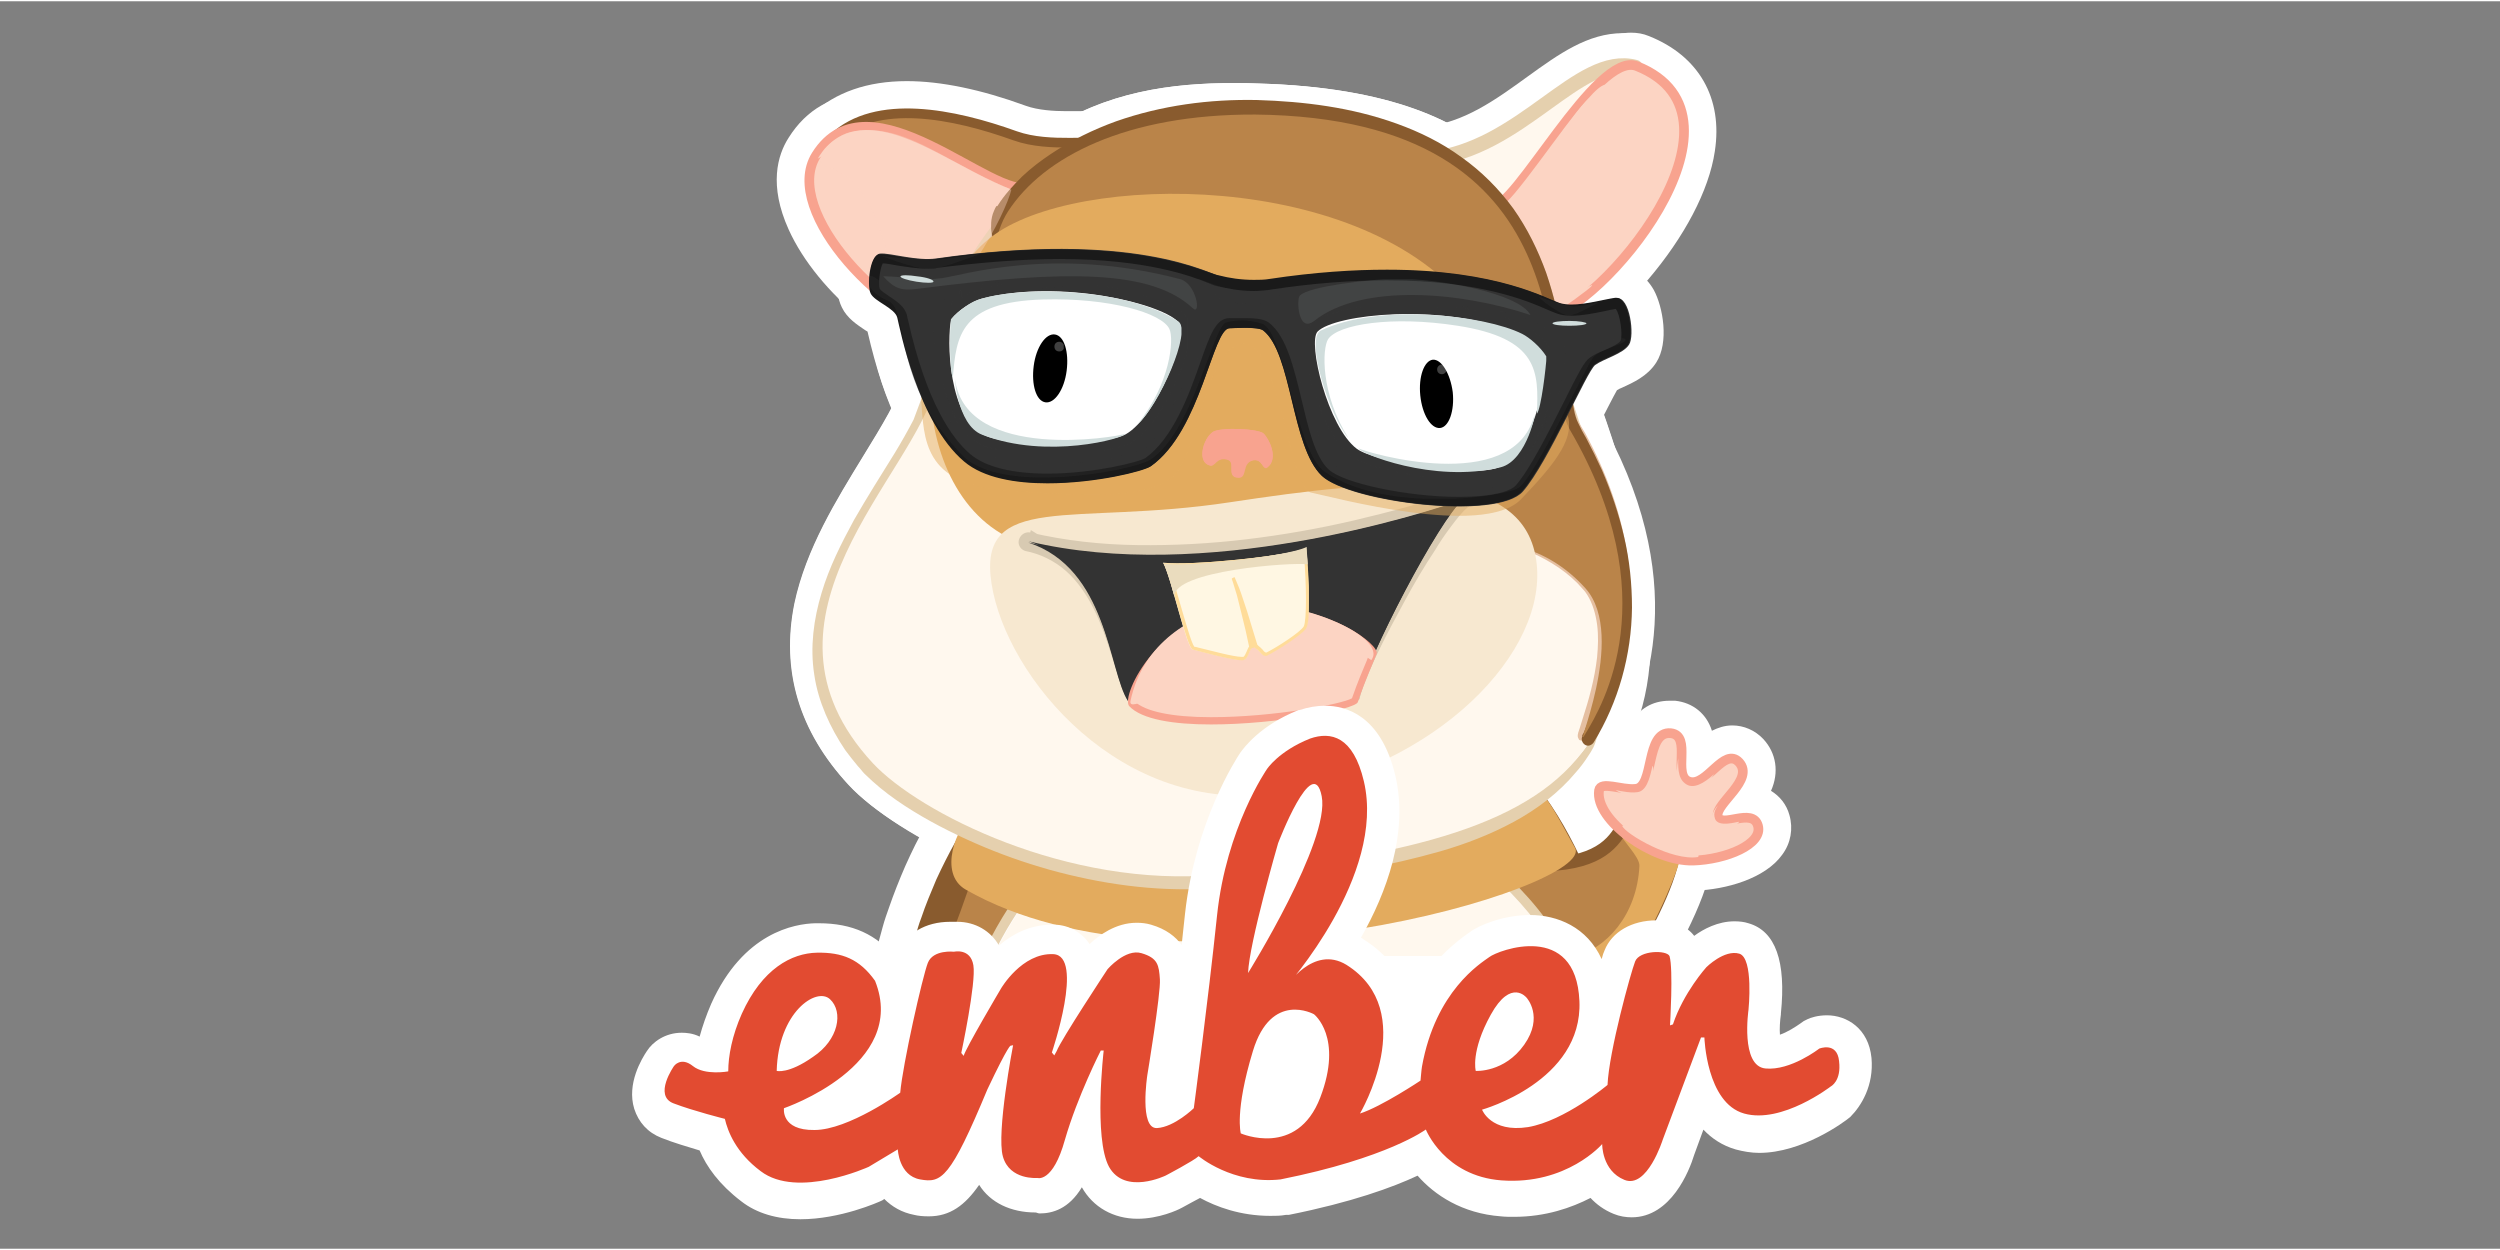 <?xml version="1.0" encoding="UTF-8" standalone="no"?>
<svg
   xmlns:dc="http://purl.org/dc/elements/1.1/"
   xmlns:cc="http://creativecommons.org/ns#"
   xmlns:rdf="http://www.w3.org/1999/02/22-rdf-syntax-ns#"
   xmlns:svg="http://www.w3.org/2000/svg"
   xmlns="http://www.w3.org/2000/svg"
   xmlns:xlink="http://www.w3.org/1999/xlink"
   xmlns:sodipodi="http://sodipodi.sourceforge.net/DTD/sodipodi-0.dtd"
   xmlns:inkscape="http://www.inkscape.org/namespaces/inkscape"
   width="120"
   height="60"
   viewBox="0.1 31.4 120 59.878"
   preserveAspectRatio="xMidYMid"
   version="1.1"
   id="svg576"
   sodipodi:docname="emberjs-ar21.svg"
   inkscape:version="0.92.3 (2405546, 2018-03-11)">
  <rect x="0.1" y="31.4" width="120" height="59.878" fill="#808080" stroke="none"/>
  <sodipodi:namedview
     pagecolor="#ffffff"
     bordercolor="#666666"
     borderopacity="1"
     objecttolerance="10"
     gridtolerance="10"
     guidetolerance="10"
     inkscape:pageopacity="0"
     inkscape:pageshadow="2"
     inkscape:window-width="1920"
     inkscape:window-height="1001"
     id="namedview578"
     showgrid="false"
     units="px"
     width="120in"
     inkscape:zoom="2.1402551"
     inkscape:cx="-1.0278448"
     inkscape:cy="-39.526667"
     inkscape:window-x="-9"
     inkscape:window-y="-9"
     inkscape:window-maximized="1"
     inkscape:current-layer="svg576" />
  <defs
     id="defs37">
    <path
       id="a"
       d="M 42.5,75 H 212 v 59.2 H 42.5 Z"
       inkscape:connector-curvature="0" />
    <defs
       id="defs555">
      <path
         inkscape:connector-curvature="0"
         d="m 137.7,82.3 h 47.9 v 9.2 h -47.9 z"
         id="aE" />
    </defs>
    <clipPath
       id="aF">
      <use
         height="100%"
         width="100%"
         y="0"
         x="0"
         style="overflow:visible"
         id="use557"
         overflow="visible"
         xlink:href="#aE" />
    </clipPath>
    <defs
       id="defs543">
      <path
         inkscape:connector-curvature="0"
         d="m 52,79.1 h 64.8 v 9.5 H 52 Z"
         id="aC" />
    </defs>
    <clipPath
       id="aD">
      <use
         height="100%"
         width="100%"
         y="0"
         x="0"
         style="overflow:visible"
         id="use545"
         overflow="visible"
         xlink:href="#aC" />
    </clipPath>
    <defs
       id="defs531">
      <path
         inkscape:connector-curvature="0"
         d="m 166.3,99.9 h 2 v 2 h -2 z"
         id="aA" />
    </defs>
    <clipPath
       id="aB">
      <use
         height="100%"
         width="100%"
         y="0"
         x="0"
         style="overflow:visible"
         id="use533"
         overflow="visible"
         xlink:href="#aA" />
    </clipPath>
    <defs
       id="defs519">
      <path
         inkscape:connector-curvature="0"
         d="m 87.3,95.2 h 2 v 2 h -2 z"
         id="ay" />
    </defs>
    <clipPath
       id="az">
      <use
         height="100%"
         width="100%"
         y="0"
         x="0"
         style="overflow:visible"
         id="use521"
         overflow="visible"
         xlink:href="#ay" />
    </clipPath>
    <defs
       id="defs507">
      <path
         inkscape:connector-curvature="0"
         d="m 150.2,110.4 h 36.3 v 11.7 h -36.3 z"
         id="aw" />
    </defs>
    <clipPath
       id="ax">
      <use
         height="100%"
         width="100%"
         y="0"
         x="0"
         style="overflow:visible"
         id="use509"
         overflow="visible"
         xlink:href="#aw" />
    </clipPath>
    <defs
       id="defs495">
      <path
         inkscape:connector-curvature="0"
         d="m 141.2,89.5 h 47.7 V 115 h -47.7 z"
         id="au" />
    </defs>
    <clipPath
       id="av">
      <use
         height="100%"
         width="100%"
         y="0"
         x="0"
         style="overflow:visible"
         id="use497"
         overflow="visible"
         xlink:href="#au" />
    </clipPath>
    <defs
       id="defs483">
      <path
         inkscape:connector-curvature="0"
         d="M 66.8,103 H 102 v 13.9 H 66.8 Z"
         id="as" />
    </defs>
    <clipPath
       id="at">
      <use
         height="100%"
         width="100%"
         y="0"
         x="0"
         style="overflow:visible"
         id="use485"
         overflow="visible"
         xlink:href="#as" />
    </clipPath>
    <defs
       id="defs471">
      <path
         inkscape:connector-curvature="0"
         d="m 65.8,84.8 h 47.8 v 27.5 H 65.8 Z"
         id="aq" />
    </defs>
    <clipPath
       id="ar">
      <use
         height="100%"
         width="100%"
         y="0"
         x="0"
         style="overflow:visible"
         id="use473"
         overflow="visible"
         xlink:href="#aq" />
    </clipPath>
    <defs
       id="defs459">
      <path
         inkscape:connector-curvature="0"
         d="m 165.1,87.8 h 27.8 v 30.5 h -27.8 z"
         id="ao" />
    </defs>
    <clipPath
       id="ap">
      <use
         height="100%"
         width="100%"
         y="0"
         x="0"
         style="overflow:visible"
         id="use461"
         overflow="visible"
         xlink:href="#ao" />
    </clipPath>
    <defs
       id="defs447">
      <path
         inkscape:connector-curvature="0"
         d="m 62.3,82.8 h 28.9 v 28.6 H 62.3 Z"
         id="am" />
    </defs>
    <clipPath
       id="an">
      <use
         height="100%"
         width="100%"
         y="0"
         x="0"
         style="overflow:visible"
         id="use449"
         overflow="visible"
         xlink:href="#am" />
    </clipPath>
    <defs
       id="defs435">
      <path
         inkscape:connector-curvature="0"
         d="m 187.4,86 h 12.3 v 3.9 h -12.3 z"
         id="ak" />
    </defs>
    <clipPath
       id="al">
      <use
         height="100%"
         width="100%"
         y="0"
         x="0"
         style="overflow:visible"
         id="use437"
         overflow="visible"
         xlink:href="#ak" />
    </clipPath>
    <defs
       id="defs423">
      <path
         inkscape:connector-curvature="0"
         d="m 116.6,82.1 h 21.7 v 5.3 h -21.7 z"
         id="ai" />
    </defs>
    <clipPath
       id="aj">
      <use
         height="100%"
         width="100%"
         y="0"
         x="0"
         style="overflow:visible"
         id="use425"
         overflow="visible"
         xlink:href="#ai" />
    </clipPath>
    <defs
       id="defs411">
      <path
         inkscape:connector-curvature="0"
         d="m 51.6,77.2 h 20.2 v 3 H 51.6 Z"
         id="ag" />
    </defs>
    <clipPath
       id="ah">
      <use
         height="100%"
         width="100%"
         y="0"
         x="0"
         style="overflow:visible"
         id="use413"
         overflow="visible"
         xlink:href="#ag" />
    </clipPath>
    <defs
       id="defs399">
      <path
         inkscape:connector-curvature="0"
         d="m 49.1,81.6 h 156.3 v 46 H 49.1 Z"
         id="ae" />
    </defs>
    <clipPath
       id="af">
      <use
         height="100%"
         width="100%"
         y="0"
         x="0"
         style="overflow:visible"
         id="use401"
         overflow="visible"
         xlink:href="#ae" />
    </clipPath>
    <defs
       id="defs383">
      <path
         inkscape:connector-curvature="0"
         d="m 139.8,88.1 h 50.1 v 35 h -50.1 z"
         id="ac" />
    </defs>
    <clipPath
       id="ad">
      <use
         height="100%"
         width="100%"
         y="0"
         x="0"
         style="overflow:visible"
         id="use385"
         overflow="visible"
         xlink:href="#ac" />
    </clipPath>
    <defs
       id="defs369">
      <path
         inkscape:connector-curvature="0"
         d="m 64.4,83.4 h 50.5 v 34.2 H 64.4 Z"
         id="aa" />
    </defs>
    <clipPath
       id="ab">
      <use
         height="100%"
         width="100%"
         y="0"
         x="0"
         style="overflow:visible"
         id="use371"
         overflow="visible"
         xlink:href="#aa" />
    </clipPath>
    <defs
       id="defs357">
      <path
         inkscape:connector-curvature="0"
         d="m 49.1,76.1 h 157.3 v 53.1 H 49.1 Z"
         id="Y" />
    </defs>
    <clipPath
       id="Z">
      <use
         height="100%"
         width="100%"
         y="0"
         x="0"
         style="overflow:visible"
         id="use359"
         overflow="visible"
         xlink:href="#Y" />
    </clipPath>
    <defs
       id="defs343">
      <path
         inkscape:connector-curvature="0"
         d="m 59.9,88.7 h 133.7 v 42.5 H 59.9 Z"
         id="W" />
    </defs>
    <clipPath
       id="X">
      <use
         height="100%"
         width="100%"
         y="0"
         x="0"
         style="overflow:visible"
         id="use345"
         overflow="visible"
         xlink:href="#W" />
    </clipPath>
    <defs
       id="defs331">
      <path
         inkscape:connector-curvature="0"
         d="M 39.1,51.5 H 78.5 V 87.2 H 39.1 Z"
         id="U" />
    </defs>
    <clipPath
       id="V">
      <use
         height="100%"
         width="100%"
         y="0"
         x="0"
         style="overflow:visible"
         id="use333"
         overflow="visible"
         xlink:href="#U" />
    </clipPath>
    <defs
       id="defs319">
      <path
         inkscape:connector-curvature="0"
         d="m 124,143.8 h 5.5 v 14.7 H 124 Z"
         id="S" />
    </defs>
    <clipPath
       id="T">
      <use
         height="100%"
         width="100%"
         y="0"
         x="0"
         style="overflow:visible"
         id="use321"
         overflow="visible"
         xlink:href="#S" />
    </clipPath>
    <defs
       id="defs307">
      <path
         inkscape:connector-curvature="0"
         d="m 109.9,137.5 h 29.7 v 10.3 h -29.7 z"
         id="Q" />
    </defs>
    <clipPath
       id="R">
      <use
         height="100%"
         width="100%"
         y="0"
         x="0"
         style="overflow:visible"
         id="use309"
         overflow="visible"
         xlink:href="#Q" />
    </clipPath>
    <defs
       id="defs295">
      <path
         inkscape:connector-curvature="0"
         d="m 109.8,137.9 h 30.1 v 23.2 h -30.1 z"
         id="O" />
    </defs>
    <clipPath
       id="P">
      <use
         height="100%"
         width="100%"
         y="0"
         x="0"
         style="overflow:visible"
         id="use297"
         overflow="visible"
         xlink:href="#O" />
    </clipPath>
    <defs
       id="defs281">
      <path
         inkscape:connector-curvature="0"
         d="m 103.1,149.4 h 50.2 v 20.7 h -50.2 z"
         id="M" />
    </defs>
    <clipPath
       id="N">
      <use
         height="100%"
         width="100%"
         y="0"
         x="0"
         style="overflow:visible"
         id="use283"
         overflow="visible"
         xlink:href="#M" />
    </clipPath>
    <defs
       id="defs265">
      <path
         inkscape:connector-curvature="0"
         d="m 82,127.9 h 89.6 v 45.4 H 82 Z"
         id="K" />
    </defs>
    <clipPath
       id="L">
      <use
         height="100%"
         width="100%"
         y="0"
         x="0"
         style="overflow:visible"
         id="use267"
         overflow="visible"
         xlink:href="#K" />
    </clipPath>
    <clipPath
       id="aF-1">
      <use
         height="100%"
         width="100%"
         y="0"
         x="0"
         style="overflow:visible"
         id="use557-4"
         overflow="visible"
         xlink:href="#aE" />
    </clipPath>
    <clipPath
       id="aD-0">
      <use
         height="100%"
         width="100%"
         y="0"
         x="0"
         style="overflow:visible"
         id="use545-2"
         overflow="visible"
         xlink:href="#aC" />
    </clipPath>
    <clipPath
       id="aB-6">
      <use
         height="100%"
         width="100%"
         y="0"
         x="0"
         style="overflow:visible"
         id="use533-1"
         overflow="visible"
         xlink:href="#aA" />
    </clipPath>
    <clipPath
       id="az-8">
      <use
         height="100%"
         width="100%"
         y="0"
         x="0"
         style="overflow:visible"
         id="use521-1"
         overflow="visible"
         xlink:href="#ay" />
    </clipPath>
    <clipPath
       id="ax-7">
      <use
         height="100%"
         width="100%"
         y="0"
         x="0"
         style="overflow:visible"
         id="use509-8"
         overflow="visible"
         xlink:href="#aw" />
    </clipPath>
    <clipPath
       id="av-7">
      <use
         height="100%"
         width="100%"
         y="0"
         x="0"
         style="overflow:visible"
         id="use497-8"
         overflow="visible"
         xlink:href="#au" />
    </clipPath>
    <clipPath
       id="at-2">
      <use
         height="100%"
         width="100%"
         y="0"
         x="0"
         style="overflow:visible"
         id="use485-7"
         overflow="visible"
         xlink:href="#as" />
    </clipPath>
    <clipPath
       id="ar-1">
      <use
         height="100%"
         width="100%"
         y="0"
         x="0"
         style="overflow:visible"
         id="use473-1"
         overflow="visible"
         xlink:href="#aq" />
    </clipPath>
    <clipPath
       id="ap-8">
      <use
         height="100%"
         width="100%"
         y="0"
         x="0"
         style="overflow:visible"
         id="use461-5"
         overflow="visible"
         xlink:href="#ao" />
    </clipPath>
    <clipPath
       id="an-6">
      <use
         height="100%"
         width="100%"
         y="0"
         x="0"
         style="overflow:visible"
         id="use449-1"
         overflow="visible"
         xlink:href="#am" />
    </clipPath>
    <clipPath
       id="al-4">
      <use
         height="100%"
         width="100%"
         y="0"
         x="0"
         style="overflow:visible"
         id="use437-9"
         overflow="visible"
         xlink:href="#ak" />
    </clipPath>
    <clipPath
       id="aj-4">
      <use
         height="100%"
         width="100%"
         y="0"
         x="0"
         style="overflow:visible"
         id="use425-9"
         overflow="visible"
         xlink:href="#ai" />
    </clipPath>
    <clipPath
       id="ah-2">
      <use
         height="100%"
         width="100%"
         y="0"
         x="0"
         style="overflow:visible"
         id="use413-5"
         overflow="visible"
         xlink:href="#ag" />
    </clipPath>
    <clipPath
       id="af-2">
      <use
         height="100%"
         width="100%"
         y="0"
         x="0"
         style="overflow:visible"
         id="use401-5"
         overflow="visible"
         xlink:href="#ae" />
    </clipPath>
    <clipPath
       id="ad-2">
      <use
         height="100%"
         width="100%"
         y="0"
         x="0"
         style="overflow:visible"
         id="use385-2"
         overflow="visible"
         xlink:href="#ac" />
    </clipPath>
    <clipPath
       id="ab-6">
      <use
         height="100%"
         width="100%"
         y="0"
         x="0"
         style="overflow:visible"
         id="use371-4"
         overflow="visible"
         xlink:href="#aa" />
    </clipPath>
    <clipPath
       id="Z-3">
      <use
         height="100%"
         width="100%"
         y="0"
         x="0"
         style="overflow:visible"
         id="use359-9"
         overflow="visible"
         xlink:href="#Y" />
    </clipPath>
    <clipPath
       id="X-5">
      <use
         height="100%"
         width="100%"
         y="0"
         x="0"
         style="overflow:visible"
         id="use345-7"
         overflow="visible"
         xlink:href="#W" />
    </clipPath>
    <clipPath
       id="V-2">
      <use
         height="100%"
         width="100%"
         y="0"
         x="0"
         style="overflow:visible"
         id="use333-8"
         overflow="visible"
         xlink:href="#U" />
    </clipPath>
    <clipPath
       id="T-0">
      <use
         height="100%"
         width="100%"
         y="0"
         x="0"
         style="overflow:visible"
         id="use321-9"
         overflow="visible"
         xlink:href="#S" />
    </clipPath>
    <clipPath
       id="R-6">
      <use
         height="100%"
         width="100%"
         y="0"
         x="0"
         style="overflow:visible"
         id="use309-0"
         overflow="visible"
         xlink:href="#Q" />
    </clipPath>
    <clipPath
       id="P-4">
      <use
         height="100%"
         width="100%"
         y="0"
         x="0"
         style="overflow:visible"
         id="use297-7"
         overflow="visible"
         xlink:href="#O" />
    </clipPath>
    <clipPath
       id="N-9">
      <use
         height="100%"
         width="100%"
         y="0"
         x="0"
         style="overflow:visible"
         id="use283-8"
         overflow="visible"
         xlink:href="#M" />
    </clipPath>
    <clipPath
       id="L-5">
      <use
         height="100%"
         width="100%"
         y="0"
         x="0"
         style="overflow:visible"
         id="use267-0"
         overflow="visible"
         xlink:href="#K" />
    </clipPath>
  </defs>
  <clipPath
     id="b">
    <use
       xlink:href="#a"
       overflow="visible"
       id="use39"
       style="overflow:visible"
       x="0"
       y="0"
       width="100%"
       height="100%" />
  </clipPath>
  <defs
     id="defs47">
    <path
       id="c"
       d="M 45,70.7 H 78.4 V 86.9 H 45 Z"
       inkscape:connector-curvature="0" />
  </defs>
  <clipPath
     id="d">
    <use
       xlink:href="#c"
       overflow="visible"
       id="use49"
       style="overflow:visible"
       x="0"
       y="0"
       width="100%"
       height="100%" />
  </clipPath>
  <defs
     id="defs57">
    <path
       id="e"
       d="m 181,79.3 h 25.4 V 96.5 H 181 Z"
       inkscape:connector-curvature="0" />
  </defs>
  <clipPath
     id="f">
    <use
       xlink:href="#e"
       overflow="visible"
       id="use59"
       style="overflow:visible"
       x="0"
       y="0"
       width="100%"
       height="100%" />
  </clipPath>
  <defs
     id="defs81">
    <path
       id="g"
       d="M 193.5,196.5 H 217 v 27.3 h -23.5 z"
       inkscape:connector-curvature="0" />
  </defs>
  <clipPath
     id="h">
    <use
       xlink:href="#g"
       overflow="visible"
       id="use83"
       style="overflow:visible"
       x="0"
       y="0"
       width="100%"
       height="100%" />
  </clipPath>
  <defs
     id="defs95">
    <path
       id="i"
       d="m 203.2,182.8 h 7.8 v 6.4 h -7.8 z"
       inkscape:connector-curvature="0" />
  </defs>
  <clipPath
     id="j">
    <use
       xlink:href="#i"
       overflow="visible"
       id="use97"
       style="overflow:visible"
       x="0"
       y="0"
       width="100%"
       height="100%" />
  </clipPath>
  <defs
     id="defs105">
    <path
       id="k"
       d="m 215.9,181.2 h 7.7 v 7.2 h -7.7 z"
       inkscape:connector-curvature="0" />
  </defs>
  <clipPath
     id="l">
    <use
       xlink:href="#k"
       overflow="visible"
       id="use107"
       style="overflow:visible"
       x="0"
       y="0"
       width="100%"
       height="100%" />
  </clipPath>
  <defs
     id="defs115">
    <path
       id="m"
       d="m 204.5,193 h 15.8 v 8.6 h -15.8 z"
       inkscape:connector-curvature="0" />
  </defs>
  <clipPath
     id="n">
    <use
       xlink:href="#m"
       overflow="visible"
       id="use117"
       style="overflow:visible"
       x="0"
       y="0"
       width="100%"
       height="100%" />
  </clipPath>
  <defs
     id="defs125">
    <path
       id="o"
       d="m 223,190.9 h 5.7 v 5 H 223 Z"
       inkscape:connector-curvature="0" />
  </defs>
  <clipPath
     id="p">
    <use
       xlink:href="#o"
       overflow="visible"
       id="use127"
       style="overflow:visible"
       x="0"
       y="0"
       width="100%"
       height="100%" />
  </clipPath>
  <defs
     id="defs135">
    <path
       id="q"
       d="M 66.1,182.6 H 195 v 36.5 H 66.1 Z"
       inkscape:connector-curvature="0" />
  </defs>
  <clipPath
     id="r">
    <use
       xlink:href="#q"
       overflow="visible"
       id="use137"
       style="overflow:visible"
       x="0"
       y="0"
       width="100%"
       height="100%" />
  </clipPath>
  <defs
     id="defs161">
    <path
       id="s"
       d="m 180.5,44.8 h 18 v 44.6 h -18 z"
       inkscape:connector-curvature="0" />
  </defs>
  <clipPath
     id="t">
    <use
       xlink:href="#s"
       overflow="visible"
       id="use163"
       style="overflow:visible"
       x="0"
       y="0"
       width="100%"
       height="100%" />
  </clipPath>
  <defs
     id="defs171">
    <path
       id="u"
       d="M 38.6,51.5 H 82.8 V 83.1 H 38.6 Z"
       inkscape:connector-curvature="0" />
  </defs>
  <clipPath
     id="v">
    <use
       xlink:href="#u"
       overflow="visible"
       id="use173"
       style="overflow:visible"
       x="0"
       y="0"
       width="100%"
       height="100%" />
  </clipPath>
  <defs
     id="defs181">
    <path
       id="w"
       d="m 181.1,42.2 h 26.2 v 44.2 h -26.2 z"
       inkscape:connector-curvature="0" />
  </defs>
  <clipPath
     id="x">
    <use
       xlink:href="#w"
       overflow="visible"
       id="use183"
       style="overflow:visible"
       x="0"
       y="0"
       width="100%"
       height="100%" />
  </clipPath>
  <defs
     id="defs201">
    <path
       id="y"
       d="M 61.7,64.6 H 179 V 176.5 H 61.7 Z"
       inkscape:connector-curvature="0" />
  </defs>
  <clipPath
     id="z">
    <use
       xlink:href="#y"
       overflow="visible"
       id="use203"
       style="overflow:visible"
       x="0"
       y="0"
       width="100%"
       height="100%" />
  </clipPath>
  <defs
     id="defs211">
    <path
       id="A"
       d="m 118.5,119.2 h 13.1 v 5.5 h -13.1 z"
       inkscape:connector-curvature="0" />
  </defs>
  <clipPath
     id="B">
    <use
       xlink:href="#A"
       overflow="visible"
       id="use213"
       style="overflow:visible"
       x="0"
       y="0"
       width="100%"
       height="100%" />
  </clipPath>
  <defs
     id="defs223">
    <path
       id="C"
       d="m 117.9,113.2 h 14.5 v 9.9 h -14.5 z"
       inkscape:connector-curvature="0" />
  </defs>
  <clipPath
     id="D">
    <use
       xlink:href="#C"
       overflow="visible"
       id="use225"
       style="overflow:visible"
       x="0"
       y="0"
       width="100%"
       height="100%" />
  </clipPath>
  <defs
     id="defs233">
    <path
       id="E"
       d="M 74.1,124.9 H 187 V 189 H 74.1 Z"
       inkscape:connector-curvature="0" />
  </defs>
  <clipPath
     id="F">
    <use
       xlink:href="#E"
       overflow="visible"
       id="use235"
       style="overflow:visible"
       x="0"
       y="0"
       width="100%"
       height="100%" />
  </clipPath>
  <defs
     id="defs243">
    <path
       id="G"
       d="m 80,125.9 h 93.6 v 47.5 H 80 Z"
       inkscape:connector-curvature="0" />
  </defs>
  <clipPath
     id="H">
    <use
       xlink:href="#G"
       overflow="visible"
       id="use245"
       style="overflow:visible"
       x="0"
       y="0"
       width="100%"
       height="100%" />
  </clipPath>
  <defs
     id="defs253">
    <path
       id="I"
       d="m 81,126.9 h 91.6 v 46.5 H 81 Z"
       inkscape:connector-curvature="0" />
  </defs>
  <clipPath
     id="J">
    <use
       xlink:href="#I"
       overflow="visible"
       id="use255"
       style="overflow:visible"
       x="0"
       y="0"
       width="100%"
       height="100%" />
  </clipPath>
  <g
     id="g2709"
     transform="matrix(0.012,0,0,0.012,-8.031,27.742)">
    <path
       style="fill:#ffffff;stroke-width:19.378"
       inkscape:connector-curvature="0"
       id="path2"
       d="m 4324.061,4071.532 11.627,-29.067 1.938,-3.876 c 9.689,-23.253 19.378,-48.444 29.067,-71.697 11.627,-31.004 23.253,-63.946 34.88,-94.951 7.751,-17.44 13.564,-34.88 19.378,-54.258 15.502,-42.631 36.818,-98.826 62.009,-153.084 15.502,-32.942 27.129,-56.195 40.693,-77.511 15.502,-25.191 31.004,-48.444 48.444,-71.697 l 13.564,-19.378 21.315,-13.564 c 1.938,-1.938 5.813,-3.876 9.689,-5.813 9.689,-5.813 21.315,-9.689 29.067,-13.564 13.564,-5.813 31.004,-11.627 50.382,-17.44 27.129,-7.751 58.133,-15.502 94.951,-23.253 54.258,-11.627 112.391,-23.253 186.026,-34.88 110.453,-17.44 228.657,-32.942 370.114,-48.444 249.972,-27.129 499.944,-46.506 740.227,-58.133 127.893,-5.813 224.781,-7.751 315.856,-7.751 h 58.133 c 60.071,1.938 129.831,3.876 193.777,13.564 23.253,3.876 44.569,7.751 60.071,13.564 5.813,1.938 11.627,3.876 13.564,5.813 l 19.378,7.751 15.502,13.564 17.44,17.44 c 21.315,21.316 44.569,46.507 67.822,75.573 73.635,93.013 139.519,205.403 197.652,333.296 56.195,124.017 91.075,234.47 112.391,342.985 l 29.067,153.084 h -356.549 l -21.315,-102.702 c -23.253,-108.515 -315.856,-395.305 -461.189,-451.5 -15.502,-5.813 -77.511,-23.253 -269.35,-23.253 -395.305,0 -953.382,69.76 -1032.831,87.2 -94.951,44.569 -240.283,230.594 -323.607,416.62 l -34.88,75.573" />
    <path
       style="fill:#ba8449;stroke-width:19.378"
       inkscape:connector-curvature="0"
       id="path4"
       d="m 6746.272,3505.704 c -17.44,-23.253 -36.818,-44.569 -58.133,-63.946 l -13.564,-13.564 c 0,0 -1.938,0 -3.876,-1.938 -9.689,-3.876 -23.253,-5.813 -36.818,-7.751 -56.195,-7.751 -116.266,-9.689 -176.337,-11.627 -122.079,-1.938 -244.159,1.938 -366.238,7.751 -244.159,11.627 -490.255,31.004 -732.476,58.133 -122.079,13.564 -244.159,29.067 -364.3,48.444 -60.071,9.689 -120.142,19.378 -178.275,32.942 -29.067,5.813 -58.133,13.564 -85.262,21.315 -13.564,3.876 -27.129,7.751 -38.755,13.564 -5.813,1.938 -11.627,3.876 -13.564,7.751 0,0 -1.938,0 -1.938,1.938 -13.564,19.378 -27.129,38.755 -40.693,60.071 -13.564,21.315 -23.253,44.569 -34.88,67.822 -21.315,46.506 -40.693,94.951 -58.133,143.395 -17.44,48.444 -36.818,98.826 -54.258,149.208 -9.689,25.191 -19.378,50.382 -31.004,75.573 -3.876,11.627 -9.689,23.253 -15.502,34.88 h 164.71 c 89.137,-199.59 257.723,-428.247 397.243,-484.442 38.755,-15.502 662.717,-93.013 1075.461,-93.013 153.084,0 257.723,11.627 315.856,32.942 168.586,65.884 505.757,377.865 540.637,546.451 h 94.951 C 7011.746,4025.026 6972.991,3920.386 6928.422,3819.622 6878.04,3703.356 6817.969,3596.779 6746.272,3505.704" />
    <path
       style="fill:#ffffff;stroke-width:19.378"
       inkscape:connector-curvature="0"
       id="path6"
       d="M 6672.636,3424.317 Z" />
    <path
       style="fill:#ba8449;stroke-width:19.378"
       inkscape:connector-curvature="0"
       id="path8"
       d="M 6672.636,3424.317 Z" />
    <path
       style="fill:#ffffff;stroke-width:19.378"
       inkscape:connector-curvature="0"
       id="path10"
       d="m 6924.546,4251.744 -19.378,-104.639 c -17.44,-87.2 -46.506,-180.213 -93.013,-282.914 -50.382,-108.515 -104.639,-203.466 -166.648,-279.039 -11.627,-15.502 -23.253,-29.067 -34.88,-40.693 -48.444,-7.751 -104.639,-7.751 -155.022,-9.689 h -54.258 c -87.2,0 -180.212,1.938 -304.23,7.751 -236.408,11.627 -478.629,31.004 -724.725,58.133 -137.582,15.502 -251.91,31.004 -356.549,46.507 -67.822,9.689 -122.079,21.315 -170.524,31.004 -31.004,7.751 -54.258,13.564 -75.573,19.378 -3.876,0 -5.813,1.938 -7.751,1.938 -3.876,7.751 -9.689,13.564 -13.564,21.315 -9.689,15.502 -17.44,32.942 -31.004,56.195 -21.315,44.569 -38.755,91.075 -54.258,131.768 -7.751,17.44 -13.564,34.88 -19.378,52.32 -11.627,32.942 -23.253,65.884 -36.818,98.826 -9.689,25.191 -21.315,50.382 -31.004,77.511 l -1.938,3.876 c -3.876,11.627 -9.689,23.253 -13.564,32.942 l -34.88,77.511 h -226.719 l -32.942,-15.502 -3.876,-1.938 c -77.511,-44.569 -77.511,-110.453 -75.573,-137.582 v -5.813 l 3.876,-17.44 5.813,-21.316 c 3.876,-13.564 7.751,-29.067 11.627,-42.631 7.751,-29.067 17.44,-56.195 27.129,-83.324 17.44,-50.382 38.755,-104.639 63.946,-162.773 27.129,-60.071 52.32,-112.391 81.386,-160.835 13.564,-25.191 29.067,-50.382 48.444,-79.448 17.44,-27.129 36.818,-54.258 56.195,-79.448 17.44,-21.316 32.942,-34.88 44.569,-42.631 h 1.938 c 11.627,-9.689 23.253,-15.502 29.067,-17.44 17.44,-9.689 31.004,-15.502 40.693,-19.378 23.253,-9.689 44.569,-15.502 62.009,-21.316 38.755,-11.627 75.573,-19.378 102.702,-25.191 56.195,-11.627 116.266,-23.253 191.839,-34.88 112.391,-17.44 230.594,-31.004 375.927,-46.506 251.91,-25.191 503.82,-44.569 747.979,-54.258 116.266,-3.876 207.341,-7.751 290.665,-7.751 h 89.137 c 62.009,1.938 131.768,3.876 207.341,15.502 h 1.938 c 17.44,3.876 44.569,7.751 75.573,17.44 h 1.938 c 7.751,3.876 19.378,7.751 32.942,13.564 9.689,5.813 17.44,9.689 23.253,13.564 l 9.689,7.751 7.751,5.813 7.751,7.751 21.315,21.315 c 25.191,25.191 48.444,52.32 73.635,85.262 77.511,100.764 145.333,217.03 207.341,354.612 29.067,63.946 54.258,127.893 73.635,189.901 21.316,67.822 36.818,131.768 48.444,193.777 l 23.253,149.208 h -352.674 z" />
    <path
       style="fill:#ffffff;stroke-width:19.378"
       inkscape:connector-curvature="0"
       id="path12"
       d="m 4448.079,4251.744 85.262,-184.088 c 71.697,-153.084 244.159,-434.06 435.998,-513.509 l 3.876,-1.938 c 63.946,-23.253 711.161,-98.826 1106.466,-98.826 220.906,0 304.23,21.316 346.861,38.755 199.59,77.511 546.451,404.994 592.957,598.77 l 38.755,158.897 H 4448.079 Z" />
    <path
       style="fill:#ffffff;stroke-width:19.378"
       inkscape:connector-curvature="0"
       id="path14"
       d="m 6794.716,4251.744 -23.253,-98.826 c -21.315,-91.075 -294.541,-364.3 -435.998,-420.496 -13.564,-5.813 -69.76,-21.316 -255.785,-21.316 -379.803,0 -930.129,67.822 -1019.266,85.262 -73.635,36.818 -207.341,193.777 -294.541,379.803 l -34.88,73.635 h -321.67 l 81.386,-180.213 c 94.951,-213.155 282.914,-476.691 467.002,-550.326 71.697,-29.067 726.663,-102.702 1123.906,-102.702 172.461,0 288.728,13.564 360.425,40.693 199.59,77.511 573.579,414.682 620.086,639.463 l 31.004,155.021 z" />
    <path
       style="fill:#ffffff;stroke-width:19.378"
       inkscape:connector-curvature="0"
       id="path16"
       d="m 6943.924,4251.744 -36.818,-34.88 c -139.519,-129.831 -178.275,-399.18 -135.644,-509.633 29.067,-73.635 91.075,-98.826 137.582,-98.826 13.564,0 25.191,1.938 36.818,5.813 25.191,-1.938 83.324,-50.382 100.764,-77.511 27.129,-50.382 79.448,-81.386 143.395,-81.386 94.951,0 249.972,75.573 300.354,147.27 29.067,40.693 36.818,89.137 21.316,131.768 -1.938,3.876 -3.876,11.627 -7.751,21.316 -52.32,156.959 -120.142,348.798 -174.399,437.936 l -36.818,60.071 z" />
    <path
       style="fill:#ffffff;stroke-width:19.378"
       inkscape:connector-curvature="0"
       id="path18"
       d="m 6932.297,4251.744 120.142,-195.715 c 58.133,-94.951 98.826,-172.461 125.955,-232.532 -67.822,48.444 -162.773,77.511 -304.23,85.262 l -3.876,-3.876 -1.938,13.564 c -83.324,0 -151.146,-67.822 -155.021,-151.146 -1.938,-40.693 13.564,-81.386 40.693,-112.391 27.129,-31.004 65.884,-48.444 106.577,-50.382 139.519,-5.813 156.959,-38.755 182.15,-87.2 34.88,-65.884 110.453,-104.639 209.279,-104.639 25.191,0 50.382,1.938 73.635,7.751 122.079,27.129 201.528,120.142 207.341,240.283 5.813,122.079 -62.009,300.354 -197.652,529.011 l -36.818,62.008 z" />
    <path
       style="fill:#ffffff;stroke-width:19.378"
       inkscape:connector-curvature="0"
       id="path20"
       d="m 7441.931,3870.004 c -156.959,0 -327.483,-102.702 -414.682,-203.466 -79.448,-91.075 -87.2,-172.461 -79.448,-224.781 9.689,-63.946 62.009,-127.893 156.959,-127.893 17.44,0 34.88,1.938 50.382,3.876 15.502,-69.76 52.32,-215.092 201.528,-215.092 h 21.316 c 71.697,7.751 125.955,52.32 147.27,120.142 23.253,-11.627 50.382,-21.315 81.386,-21.315 46.507,0 91.075,19.378 124.017,54.258 52.32,56.195 63.946,133.706 31.004,207.341 34.88,21.315 62.009,54.258 73.635,96.888 15.502,54.258 5.813,112.391 -29.067,158.897 -67.822,94.951 -224.781,139.519 -348.798,143.395 -7.751,7.751 -11.627,7.751 -15.502,7.751 M 7286.909,678.5 c -141.457,89.137 -296.479,292.603 -486.38,571.642 -29.067,44.569 -77.511,67.822 -131.768,67.822 -69.76,0 -158.897,-42.631 -261.599,-125.955 -162.773,-131.768 -166.648,-205.403 -168.586,-234.47 -3.876,-77.511 54.258,-143.395 135.644,-151.146 156.959,-13.564 286.79,-108.515 412.745,-199.59 125.955,-91.075 242.221,-174.399 381.74,-174.399 27.129,0 56.195,3.876 83.324,9.689" />
    <path
       style="fill:#fff8ee;stroke-width:19.378"
       inkscape:connector-curvature="0"
       id="path22"
       d="M 6385.847,936.223 C 6765.649,901.343 6988.493,507.976 7219.087,568.047 7064.066,664.935 6910.982,858.712 6695.89,1176.506 6643.57,1252.079 6281.207,945.912 6385.847,936.223" />
    <path
       style="fill:#ffffff;stroke-width:19.378"
       inkscape:connector-curvature="0"
       id="path24"
       d="m 3924.881,756.01 c 94.951,-87.2 222.843,-131.768 379.803,-131.768 135.644,0 296.478,32.942 476.691,98.826 48.444,17.44 112.391,21.315 160.835,21.315 h 71.698 c 44.569,0 139.519,0 180.212,87.2 13.564,32.942 31.004,100.764 -21.315,180.212 -63.946,98.826 -232.532,203.466 -395.305,203.466 h -7.751 c -87.2,-1.938 -168.586,-48.444 -263.536,-100.764 -118.204,-65.884 -251.91,-141.457 -410.807,-141.457 -21.315,0 -44.569,1.938 -65.884,3.876 m 2817.515,718.912 c -69.76,0 -201.528,-29.067 -284.852,-226.719 -46.507,-104.639 -62.009,-222.843 -62.009,-288.728 0,-135.644 71.697,-172.461 116.266,-182.15 31.004,-31.004 89.137,-110.453 131.768,-170.524 176.337,-240.283 304.23,-397.242 453.438,-397.242 25.191,0 48.444,3.876 71.697,13.564 199.59,79.448 296.478,248.034 263.536,461.189 -23.253,156.959 -122.079,342.985 -267.412,513.509 -67.822,79.448 -244.159,265.474 -401.118,277.101 h -21.315" />
    <path
       style="fill:#ffffff;stroke-width:19.378"
       inkscape:connector-curvature="0"
       id="path26"
       d="m 4556.594,1769.463 c -17.44,0 -34.88,0 -50.382,-3.876 -248.034,-40.693 -558.077,-290.665 -674.343,-548.388 -79.448,-176.337 -44.569,-296.478 0,-366.238 71.697,-114.328 178.275,-174.399 310.043,-174.399 158.897,0 317.794,87.2 457.313,162.773 54.258,29.067 131.768,71.697 164.71,79.448 11.627,-3.876 23.253,-5.813 36.818,-5.813 50.382,0 96.888,27.129 124.017,73.635 63.946,112.391 25.191,414.682 -75.573,589.082 -69.76,127.893 -174.399,193.777 -292.603,193.777 z" />
    <path
       style="fill:#ffffff;stroke-width:19.378"
       inkscape:connector-curvature="0"
       id="path28"
       d="m 5420.838,3932.013 c -581.331,0 -1156.848,-284.852 -1348.687,-492.193 -199.59,-215.092 -271.288,-459.251 -217.03,-726.663 46.506,-218.968 168.586,-414.682 275.163,-589.082 73.635,-120.142 143.395,-232.532 162.773,-313.918 C 4529.465,765.699 5122.422,631.993 5612.677,631.993 c 31.004,0 63.946,0 100.764,1.938 1044.457,31.004 1149.097,534.824 1211.105,837.116 11.627,56.195 23.253,108.515 36.818,143.395 350.736,860.369 408.869,1375.815 193.777,1724.614 -211.217,342.985 -674.343,511.571 -1596.721,587.144 -44.569,3.876 -91.075,5.813 -137.582,5.813 z" />
    <path
       style="fill:#ffffff;stroke-width:19.378"
       inkscape:connector-curvature="0"
       id="path30"
       d="m 5399.523,3933.95 c -592.957,0 -1141.345,-294.541 -1325.433,-494.131 -199.59,-215.092 -271.288,-459.251 -217.03,-726.663 46.506,-218.968 168.586,-414.682 275.163,-589.082 73.635,-120.142 143.395,-232.532 162.773,-313.918 236.408,-1044.457 829.365,-1178.163 1319.62,-1178.163 31.004,0 63.946,0 100.764,1.938 1044.457,31.004 1149.097,534.824 1211.105,837.116 11.627,56.195 23.253,108.515 36.818,143.395 344.923,846.805 401.118,1358.376 189.901,1707.174 -242.221,401.118 -811.925,530.948 -1590.908,604.584 -54.258,5.813 -108.515,7.751 -162.773,7.751" />
    <path
       style="fill:#ffffff;stroke-width:19.378"
       inkscape:connector-curvature="0"
       id="path32"
       d="m 6909.044,3205.349 c 7.751,-17.44 15.502,-36.818 23.253,-54.258 79.448,-189.901 139.519,-356.549 44.569,-463.127 -112.391,-124.017 -587.144,-348.798 -1009.577,-546.451 -808.049,-381.74 -1307.994,-627.837 -1379.691,-871.996 -17.44,-62.009 -9.689,-125.955 23.253,-180.213 139.519,-218.968 529.011,-453.438 1061.897,-453.438 h 15.502 c 501.882,3.876 866.182,149.208 1085.15,428.247 186.026,236.408 226.719,513.509 257.723,715.037 9.689,67.822 23.253,155.022 36.818,178.275 379.803,653.028 205.403,1135.532 67.822,1362.251 z" />
    <path
       style="fill:#ffffff;stroke-width:19.378"
       inkscape:connector-curvature="0"
       id="path34"
       d="m 6511.802,2453.495 c -195.715,0 -523.197,-48.444 -635.588,-156.959 -89.137,-85.262 -122.079,-226.719 -156.959,-364.3 -13.564,-58.133 -36.818,-151.146 -58.133,-193.777 h -1.938 c -7.751,21.315 -17.44,48.444 -25.191,69.76 -52.32,147.27 -125.955,350.736 -279.039,461.189 -65.884,48.444 -304.23,91.075 -488.318,91.075 -184.088,0 -323.607,-38.755 -416.62,-118.204 -133.706,-112.391 -234.47,-319.732 -302.292,-616.21 -3.876,-1.938 -5.813,-3.876 -9.689,-5.813 -31.004,-21.315 -71.697,-46.506 -93.013,-91.075 -34.88,-69.76 -21.316,-193.777 15.502,-259.661 27.129,-48.444 73.635,-79.448 124.017,-83.324 h 17.44 c 27.129,0 54.258,3.876 85.262,9.689 31.004,5.813 67.822,11.627 98.826,11.627 h 17.44 c 184.088,-27.129 356.549,-38.755 513.509,-38.755 381.74,0 583.268,77.511 658.841,108.515 5.813,1.938 11.627,3.876 15.502,5.813 21.315,5.813 62.009,13.564 104.639,13.564 15.502,0 31.004,0 44.569,-3.876 172.461,-27.129 337.172,-38.755 488.318,-38.755 403.056,0 616.21,91.075 709.223,131.768 7.751,3.876 15.502,7.751 21.315,7.751 h 7.751 c 25.191,0 62.009,-7.751 93.013,-13.564 23.253,-5.813 46.506,-9.689 67.822,-13.564 h 17.44 c 60.071,0 114.328,34.88 147.27,93.013 36.818,67.822 62.009,209.279 9.689,290.665 -34.88,54.258 -91.075,79.448 -137.582,100.764 -5.813,1.938 -13.564,5.813 -19.378,9.689 -15.502,27.129 -42.631,81.386 -65.884,125.955 -67.822,131.768 -143.395,282.914 -213.155,364.3 -62.009,69.76 -178.275,102.702 -354.612,102.702" />
    <path
       d="m 6433.865,2422.123 c -155.021,0 -373.989,-23.253 -530.948,-133.706 -89.137,-63.946 -129.831,-191.839 -186.026,-397.243 -15.502,-58.133 -38.755,-139.519 -56.195,-180.213 -9.689,23.253 -21.315,54.258 -31.004,79.448 -58.133,156.959 -137.582,370.114 -282.914,459.251 -75.573,46.506 -310.043,89.137 -492.193,89.137 -195.715,0 -337.172,-44.569 -418.558,-129.83 -207.341,-217.03 -248.034,-424.371 -273.225,-546.451 -3.876,-17.44 -7.751,-40.693 -11.627,-54.258 -122.079,-63.946 -129.831,-158.897 -127.893,-199.59 5.813,-75.573 63.946,-131.768 135.644,-131.768 48.444,0 79.448,23.253 102.702,38.755 1.938,1.938 3.876,3.876 7.751,3.876 1.938,0 7.751,1.938 9.689,3.876 31.004,9.689 122.079,34.88 141.457,153.084 3.876,21.315 34.88,145.333 85.262,275.163 79.448,207.341 135.644,242.221 141.457,244.159 65.884,23.253 143.395,34.88 230.594,34.88 143.395,0 263.536,-31.004 311.981,-46.506 29.067,-44.569 87.2,-160.835 127.893,-240.283 122.079,-242.221 143.395,-279.039 195.715,-306.167 29.067,-15.502 63.946,-23.253 108.515,-23.253 58.133,0 141.457,13.564 180.212,31.004 89.137,38.755 135.644,155.022 240.283,455.375 19.378,54.258 42.631,124.017 58.133,158.897 77.511,36.818 253.848,62.009 437.936,62.009 52.32,0 91.075,-1.938 116.266,-3.876 17.44,-36.818 42.631,-89.137 63.946,-133.706 147.27,-313.918 170.524,-350.736 207.341,-379.803 63.946,-48.444 176.337,-81.386 240.283,-81.386 85.262,0 131.768,56.195 143.395,110.453 21.315,112.391 -89.137,155.022 -125.955,168.586 -9.689,3.876 -23.253,9.689 -32.942,13.564 -13.564,23.253 -38.755,73.635 -58.133,114.328 -158.897,310.043 -211.217,395.305 -271.288,432.122 -73.635,40.693 -251.91,60.071 -387.554,60.071"
       id="path42"
       inkscape:connector-curvature="0"
       style="fill:#ffffff;stroke-width:19.378" />
    <path
       d="m 4391.651,1504.299 c -23.253,0 -67.822,-3.876 -156.959,-32.942 -23.253,-7.751 -44.569,-15.502 -58.133,-21.315 -29.067,-11.627 -104.639,-40.693 -104.639,-129.831 v -129.831 h 127.893 c 17.44,0 29.067,3.876 38.755,5.813 27.129,3.876 114.328,9.689 143.395,11.627 l 17.44,1.938 c 23.253,0 94.951,-9.689 125.955,-13.564 38.755,-5.813 50.382,-7.751 65.884,-7.751 h 110.453 l 17.44,108.515 c 7.751,54.258 -21.316,122.079 -93.013,143.395 -3.876,1.938 -17.44,5.813 -29.067,9.689 -67.822,25.191 -135.644,48.444 -193.777,50.382 -3.876,3.876 -7.751,3.876 -11.627,3.876"
       id="path52"
       inkscape:connector-curvature="0"
       style="fill:#ffffff;stroke-width:19.378" />
    <path
       d="m 6951.443,1690.209 c -42.631,0 -85.262,-17.44 -143.395,-58.133 -56.195,-38.755 -98.826,-77.511 -98.826,-145.333 v -129.831 h 125.955 c 17.44,0 34.88,3.876 52.32,11.627 13.564,5.813 65.884,23.253 89.137,29.067 7.751,0 23.253,-3.876 54.258,-9.689 15.502,-3.876 25.191,-3.876 38.755,-3.876 h 110.453 l 17.44,108.515 c 7.751,52.32 -15.502,118.204 -87.2,143.395 l -23.253,11.627 c -34.88,17.44 -75.573,36.818 -116.266,44.569 -3.876,-1.938 -11.627,-1.938 -19.378,-1.938"
       id="path62"
       inkscape:connector-curvature="0"
       style="fill:#ffffff;stroke-width:19.378" />
    <path
       style="fill:#ffffff;stroke-width:19.378"
       inkscape:connector-curvature="0"
       id="path66"
       d="m 6529.242,4536.596 h -476.691 v -412.745 h 476.691 z" />
    <path
       style="fill:#ba8449;stroke-width:19.378"
       inkscape:connector-curvature="0"
       id="path68"
       d="m 6746.272,3505.704 c -17.44,-23.253 -36.818,-44.569 -58.133,-63.946 l -13.564,-13.564 c 0,0 -1.938,0 -3.876,-1.938 -9.689,-3.876 -23.253,-5.813 -36.818,-7.751 -56.195,-7.751 -116.266,-9.689 -176.337,-11.627 -122.079,-1.938 -244.159,1.938 -366.238,7.751 -244.159,11.627 -490.255,31.004 -732.476,58.133 -122.079,13.564 -244.159,29.067 -364.3,48.444 -60.071,9.689 -120.142,19.378 -178.275,32.942 -29.067,5.813 -58.133,13.564 -85.262,21.315 -13.564,3.876 -27.129,7.751 -38.755,13.564 -5.813,1.938 -11.627,3.876 -13.564,7.751 0,0 -1.938,0 -1.938,1.938 -13.564,19.378 -27.129,38.755 -40.693,60.071 -13.564,21.315 -23.253,44.569 -34.88,67.822 -21.315,46.506 -40.693,94.951 -58.133,143.395 -17.44,48.444 -36.818,98.826 -54.258,149.208 -9.689,25.191 -19.378,50.382 -31.004,75.573 -3.876,11.627 -9.689,23.253 -15.502,34.88 h 164.71 c 89.137,-199.59 257.723,-428.247 397.243,-484.442 38.755,-15.502 662.717,-93.013 1075.461,-93.013 153.084,0 257.723,11.627 315.856,32.942 168.586,65.884 505.757,377.865 540.637,546.451 h 94.951 C 7011.746,4025.026 6972.991,3920.386 6928.422,3819.622 6878.04,3703.356 6817.969,3596.779 6746.272,3505.704 m -73.635,-81.386 z" />
    <path
       style="fill:#895b2e;stroke-width:19.378"
       inkscape:connector-curvature="0"
       id="path70"
       d="m 6672.636,3424.317 z m 344.923,346.861 c -52.32,-116.266 -112.391,-226.719 -191.839,-327.483 -19.378,-25.191 -40.693,-50.382 -63.946,-73.635 l -17.44,-17.44 -3.876,-3.876 -1.938,-1.938 -3.876,-3.876 c -3.876,-1.938 -7.751,-3.876 -9.689,-5.813 -5.813,-3.876 -11.627,-5.813 -17.44,-7.751 -21.316,-7.751 -36.818,-9.689 -54.258,-13.564 -65.884,-9.689 -127.893,-11.627 -189.901,-13.564 -125.955,-1.938 -248.034,0 -372.051,5.813 -248.034,9.689 -494.131,29.067 -740.227,54.258 -122.079,13.564 -246.096,27.129 -370.114,46.507 -62.009,9.689 -122.079,19.378 -184.088,32.942 -31.004,7.751 -62.009,13.564 -93.013,23.253 -15.502,3.876 -31.004,9.689 -48.444,17.44 -7.751,3.876 -17.44,7.751 -27.129,13.564 -3.876,3.876 -9.689,5.813 -15.502,9.689 -5.813,3.876 -11.627,9.689 -19.378,19.378 -17.44,21.315 -34.88,46.506 -50.382,69.76 -15.502,23.253 -31.004,48.444 -44.569,73.635 -27.129,48.444 -52.32,98.826 -75.573,149.208 -21.316,50.382 -42.631,100.764 -60.071,153.084 -9.689,25.191 -17.44,50.382 -23.253,77.511 -3.876,13.564 -7.751,25.191 -11.627,38.755 l -5.813,19.378 -1.938,9.689 c 0,1.938 3.876,3.876 11.627,9.689 h 114.328 c 5.813,-11.627 9.689,-23.253 15.502,-34.88 9.689,-25.191 21.316,-50.382 31.004,-73.635 19.378,-50.382 36.818,-98.826 54.258,-149.208 17.44,-48.444 36.818,-98.826 58.133,-143.395 11.627,-23.253 23.253,-44.569 34.88,-67.822 13.564,-21.316 25.191,-40.693 40.693,-60.071 0,0 1.938,0 1.938,-1.938 3.876,-1.938 9.689,-3.876 13.564,-7.751 11.627,-3.876 25.191,-9.689 38.755,-13.564 27.129,-7.751 56.195,-15.502 85.262,-21.316 58.133,-13.564 118.204,-23.253 178.275,-32.942 120.142,-19.378 242.221,-34.88 364.3,-48.444 244.159,-27.129 488.318,-46.507 732.476,-58.133 122.079,-5.813 244.159,-9.689 366.238,-7.751 60.071,1.938 122.079,3.876 176.337,11.627 13.564,1.938 27.129,5.813 36.818,7.751 1.938,0 3.876,0 3.876,1.938 l 13.564,13.564 c 21.316,21.315 38.755,42.631 58.133,63.946 71.697,91.075 131.768,197.652 182.15,306.167 44.569,100.764 83.324,205.403 102.702,311.981 h 96.888 c -9.689,-60.071 -25.191,-118.204 -42.631,-174.399 -23.253,-60.071 -46.506,-118.204 -71.697,-176.337" />
    <path
       style="fill:#fff8ee;stroke-width:19.378"
       inkscape:connector-curvature="0"
       id="path72"
       d="m 6381.971,3614.219 c -50.382,-19.378 -153.084,-31.004 -300.354,-31.004 -414.682,0 -1027.017,77.511 -1059.959,91.075 -125.955,50.382 -282.914,263.536 -370.114,449.562 h 2245.873 c -36.818,-145.333 -348.798,-443.749 -515.446,-509.633" />
    <path
       style="fill:#e5d0ae;stroke-width:19.378"
       inkscape:connector-curvature="0"
       id="path74"
       d="m 6395.536,3577.401 c -56.195,-21.315 -162.773,-32.942 -315.856,-32.942 -412.745,0 -1036.706,77.511 -1075.461,93.013 -141.457,58.133 -308.105,284.852 -397.243,484.442 h 42.631 c 87.2,-184.088 244.159,-397.243 370.114,-449.562 32.942,-13.564 645.277,-91.075 1059.959,-91.075 147.27,0 249.972,9.689 300.354,31.004 166.648,63.946 478.629,364.3 515.446,509.633 h 38.755 c -32.942,-166.648 -370.114,-478.629 -538.7,-544.513" />
    <path
       style="fill:#ba8449;stroke-width:19.378"
       inkscape:connector-curvature="0"
       id="path76"
       d="m 7162.892,3594.841 c -23.253,48.444 -145.333,172.461 -248.034,143.395 -54.258,-15.502 -44.569,271.288 79.448,385.616 h 224.781 c 62.009,-98.826 158.897,-401.118 170.524,-432.122 13.564,-36.818 -203.466,-145.333 -226.719,-96.888" />
    <path
       style="fill:#895b2e;stroke-width:19.378"
       inkscape:connector-curvature="0"
       id="path78"
       d="m 7401.237,3666.538 c -3.876,-62.008 -40.693,-106.577 -106.577,-122.079 -52.32,-11.627 -122.079,-1.938 -139.519,31.004 -34.88,65.884 -77.511,145.333 -288.727,156.959 -13.564,0 -25.191,13.564 -25.191,27.129 0,13.564 13.564,25.191 27.129,25.191 220.906,-9.689 284.852,-94.951 331.358,-182.15 9.689,-7.751 62.009,-17.44 104.639,0 31.004,13.564 44.569,34.88 46.506,67.822 5.813,120.142 -120.142,342.985 -187.964,455.375 h 60.071 c 75.573,-131.768 184.088,-335.234 178.275,-459.251" />
    <path
       d="m 6965.918,4129.665 c 137.582,-32.942 259.661,-170.524 269.35,-366.238 1.938,-36.818 -73.635,-106.577 -73.635,-125.955 0,-19.378 230.594,3.876 242.221,58.133 9.689,54.258 -143.395,381.74 -195.715,435.998 -50.382,52.32 -323.607,17.44 -242.221,-1.938"
       id="path86"
       inkscape:connector-curvature="0"
       style="fill:#e3ab5e;stroke-width:19.378" />
    <path
       style="fill:#fcd4c3;stroke-width:19.378"
       inkscape:connector-curvature="0"
       id="path90"
       d="m 7073.755,3461.135 c -17.44,120.142 217.03,284.852 375.927,280.976 131.768,-3.876 280.976,-65.884 259.661,-139.519 -21.315,-75.573 -149.208,13.564 -160.835,-38.755 -9.689,-50.382 149.208,-145.333 85.262,-215.092 -60.071,-63.946 -129.831,100.764 -199.59,77.511 -69.76,-23.253 13.564,-184.088 -73.635,-193.777 -102.702,-9.689 -63.946,218.968 -141.457,222.843 -54.258,5.813 -139.519,-32.942 -145.333,5.813" />
    <path
       style="fill:none;stroke:#f8a38f;stroke-width:38.755;stroke-miterlimit:10"
       inkscape:connector-curvature="0"
       id="path92"
       d="m 7073.755,3461.135 c -17.44,120.142 217.03,284.852 375.927,280.976 131.768,-3.876 280.976,-65.884 259.661,-139.519 -21.315,-75.573 -149.208,13.564 -160.835,-38.755 -9.689,-50.382 149.208,-145.333 85.262,-215.092 -60.071,-63.946 -129.831,100.764 -199.59,77.511 -69.76,-23.253 13.564,-184.088 -73.635,-193.777 -102.702,-9.689 -63.946,218.968 -141.457,222.843 -54.258,5.813 -139.519,-32.942 -145.333,5.813 z"
       stroke-miterlimit="10" />
    <path
       d="m 7140.375,3460.011 c 25.191,19.378 116.266,44.569 129.831,11.627 15.502,-32.942 27.129,-98.826 17.44,-108.515 -7.751,31.004 -17.44,89.137 -50.382,102.702 -25.191,9.689 -79.448,-1.938 -96.888,-5.813"
       id="path100"
       inkscape:connector-curvature="0"
       style="fill:#fcd4c3;stroke-width:19.378" />
    <path
       d="m 7390.754,3332.118 c -3.876,21.316 -21.316,122.079 31.004,135.644 44.569,11.627 77.511,-15.502 112.391,-71.697 -19.378,17.44 -67.822,60.071 -104.639,44.569 -36.818,-17.44 -40.693,-56.195 -38.755,-108.515"
       id="path110"
       inkscape:connector-curvature="0"
       style="fill:#fcd4c3;stroke-width:19.378" />
    <path
       d="m 7166.302,3603.716 c 263.536,-129.831 317.794,81.386 304.23,124.017 -104.639,17.44 -288.728,-91.075 -304.23,-124.017"
       id="path120"
       inkscape:connector-curvature="0"
       style="fill:#fcd4c3;stroke-width:19.378" />
    <path
       d="m 7549.496,3521.128 c -44.569,50.382 -23.253,91.075 5.813,96.888 36.818,7.751 85.262,-31.004 77.511,-31.004 -9.689,0 -81.386,23.253 -94.951,-11.627 -9.689,-27.129 5.813,-42.631 11.627,-54.258"
       id="path130"
       inkscape:connector-curvature="0"
       style="fill:#fcd4c3;stroke-width:19.378" />
    <path
       d="m 4539.813,3857.718 c 846.805,486.38 2526.85,-7.751 2437.712,-166.648 -118.204,-211.217 -164.71,-342.985 -424.371,-331.358 -257.723,13.564 -1916.453,145.333 -1984.275,195.715 -65.884,52.32 -139.519,238.345 -29.067,302.292"
       id="path140"
       inkscape:connector-curvature="0"
       style="fill:#e3ab5e;stroke-width:19.378" />
    <path
       style="fill:#fff8ee;stroke-width:19.378"
       inkscape:connector-curvature="0"
       id="path144"
       d="M 6385.847,936.223 C 6765.649,901.343 6988.493,507.976 7219.087,568.047 7064.066,664.935 6910.982,858.712 6695.89,1176.506 6643.57,1252.079 6281.207,945.912 6385.847,936.223" />
    <path
       style="fill:none;stroke:#e5d0ae;stroke-width:58.133;stroke-linecap:round;stroke-linejoin:round;stroke-miterlimit:10"
       inkscape:connector-curvature="0"
       id="path146"
       d="M 6385.847,936.223 C 6765.649,901.343 6988.493,507.976 7219.087,568.047 7064.066,664.935 6910.982,858.712 6695.89,1176.506 6643.57,1252.079 6281.207,945.912 6385.847,936.223 Z"
       stroke-miterlimit="10" />
    <path
       style="fill:#ba8449;stroke-width:19.378"
       inkscape:connector-curvature="0"
       id="path148"
       d="m 4012.081,850.961 c 170.524,-158.897 478.629,-96.888 726.663,-7.751 141.457,50.382 325.545,9.689 337.172,38.755 31.004,67.822 -153.084,207.341 -304.23,203.466 -149.208,-1.938 -399.18,-282.914 -759.605,-234.47" />
    <path
       style="fill:none;stroke:#895b2e;stroke-width:38.755;stroke-linecap:round;stroke-linejoin:round;stroke-miterlimit:10"
       inkscape:connector-curvature="0"
       id="path150"
       d="m 4012.081,850.961 c 170.524,-158.897 478.629,-96.888 726.663,-7.751 141.457,50.382 325.545,9.689 337.172,38.755 31.004,67.822 -153.084,207.341 -304.23,203.466 -149.208,-1.938 -399.18,-282.914 -759.605,-234.47 z"
       stroke-miterlimit="10" />
    <path
       style="fill:#fcd4c3;stroke-width:19.378"
       inkscape:connector-curvature="0"
       id="path152"
       d="m 6645.508,1124.187 c 87.2,25.191 418.558,-623.961 579.393,-560.015 511.571,203.466 -155.022,986.324 -366.238,1003.764 -213.155,15.502 -261.599,-459.251 -213.155,-443.749" />
    <path
       style="fill:none;stroke:#f8a38f;stroke-width:38.755;stroke-miterlimit:10"
       inkscape:connector-curvature="0"
       id="path154"
       d="m 6645.508,1124.187 c 87.2,25.191 418.558,-623.961 579.393,-560.015 511.571,203.466 -155.022,986.324 -366.238,1003.764 -213.155,15.502 -261.599,-459.251 -213.155,-443.749 z"
       stroke-miterlimit="10" />
    <path
       style="fill:#fcd4c3;stroke-width:19.378"
       inkscape:connector-curvature="0"
       id="path156"
       d="m 4796.877,1046.676 c -141.457,62.009 -643.339,-463.127 -854.556,-125.955 -139.519,222.843 282.914,672.406 585.206,720.85 302.292,48.444 342.985,-627.837 269.35,-594.895" />
    <path
       style="fill:none;stroke:#f8a38f;stroke-width:38.755;stroke-miterlimit:10"
       inkscape:connector-curvature="0"
       id="path158"
       d="m 4796.877,1046.676 c -141.457,62.009 -643.339,-463.127 -854.556,-125.955 -139.519,222.843 282.914,672.406 585.206,720.85 302.292,48.444 342.985,-627.837 269.35,-594.895 z"
       stroke-miterlimit="10" />
    <path
       d="m 7040.173,690.126 c -27.129,89.137 -255.785,319.732 -224.781,517.384 11.627,73.635 89.137,290.665 122.079,282.914 32.942,-7.751 116.266,-60.071 108.515,-48.444 -7.751,11.627 -116.266,91.075 -156.959,112.391 -40.693,-21.315 -213.155,-422.433 -187.964,-443.749 75.573,-67.822 306.167,-416.62 339.109,-420.496"
       id="path166"
       inkscape:connector-curvature="0"
       style="fill:#fcd4c3;stroke-width:19.378" />
    <path
       d="m 3948.774,934.285 c 155.022,-94.951 437.936,-54.258 602.646,106.577 58.133,58.133 75.573,251.91 -56.195,383.678 -52.32,52.32 310.043,-186.026 311.981,-255.785 0,-69.76 -23.253,-89.137 -77.511,-108.515 -199.59,-73.635 -408.869,-244.159 -591.019,-240.283 -118.204,1.938 -172.461,83.324 -189.901,114.328"
       id="path176"
       inkscape:connector-curvature="0"
       style="fill:#fcd4c3;stroke-width:19.378" />
    <path
       d="m 7102.821,639.26 c 352.674,193.777 -215.092,488.318 -172.461,854.556 -73.635,-7.751 -255.785,-362.363 -211.217,-393.367 62.009,-42.631 323.607,-476.691 383.678,-461.189"
       id="path186"
       inkscape:connector-curvature="0"
       style="fill:#fcd4c3;stroke-width:19.378" />
    <path
       style="fill:#e5d0ae;stroke-width:19.378"
       inkscape:connector-curvature="0"
       id="path190"
       d="m 4382.194,1829.534 c 5.813,-25.191 9.689,-52.32 9.689,-77.511 1.938,-27.129 3.876,-54.258 9.689,-79.448 1.938,-13.564 5.813,-27.129 11.627,-38.755 5.813,-11.627 9.689,-25.191 13.564,-36.818 9.689,-25.191 19.378,-50.382 31.004,-73.635 44.569,-98.826 94.951,-191.839 156.959,-279.039 62.009,-87.2 129.831,-168.586 207.341,-238.345 77.511,-71.697 168.586,-129.83 265.474,-168.586 96.888,-40.693 201.528,-65.884 306.167,-77.511 104.639,-13.564 209.279,-15.502 313.918,-13.564 104.639,1.938 209.279,7.751 313.918,21.315 104.639,13.564 209.279,36.818 310.043,73.635 50.382,19.378 98.826,40.693 145.333,67.822 46.506,27.129 91.075,60.071 131.768,98.826 40.693,36.818 75.573,81.386 104.639,127.893 29.067,46.506 50.382,96.888 69.76,149.208 17.44,50.382 31.004,102.702 42.631,155.022 11.627,52.32 19.378,102.702 31.004,151.146 5.813,23.253 13.564,46.506 21.316,69.76 9.689,23.253 19.378,48.444 27.129,73.635 17.44,48.444 36.818,98.826 54.258,147.27 67.822,197.652 127.893,399.18 164.71,604.584 17.44,102.702 31.004,207.341 32.942,311.981 1.938,104.639 -7.751,209.279 -36.818,310.043 -7.751,25.191 -15.502,50.382 -25.191,73.635 -9.689,23.253 -23.253,46.506 -31.004,71.697 -3.876,13.564 -7.751,25.191 -13.564,36.818 -5.813,11.627 -13.564,23.253 -21.315,34.88 -13.564,21.316 -31.004,44.569 -48.444,63.946 -67.822,81.386 -155.022,147.27 -248.034,197.652 -93.013,50.382 -193.777,89.137 -294.541,118.204 -102.702,29.067 -203.466,52.32 -308.105,71.697 -104.639,19.378 -207.341,32.942 -310.043,46.507 l -156.959,17.44 -77.511,7.751 c -25.191,1.938 -52.32,3.876 -79.448,5.813 -213.155,11.627 -426.309,-19.378 -629.775,-75.573 -102.702,-29.067 -201.528,-63.946 -298.416,-106.577 -96.888,-42.631 -191.839,-91.075 -280.976,-149.208 -44.569,-29.067 -89.137,-62.009 -129.83,-98.826 -9.689,-9.689 -21.316,-19.378 -31.004,-29.067 -9.689,-9.689 -17.44,-21.316 -27.129,-31.004 -17.44,-21.316 -34.88,-42.631 -50.382,-63.946 -60.071,-89.137 -108.515,-193.777 -124.017,-302.292 -17.44,-110.453 -1.938,-222.843 29.067,-325.545 31.004,-104.639 79.448,-199.59 129.831,-292.603 52.32,-91.075 108.515,-180.213 162.773,-267.412 27.129,-44.569 52.32,-89.137 75.573,-133.706 21.315,-58.133 40.693,-102.702 50.382,-149.208 z m 77.511,17.44 c -13.564,54.258 -36.818,104.639 -62.009,153.084 -25.191,48.444 -52.32,93.013 -79.448,137.582 -54.258,89.137 -110.453,176.337 -158.897,265.474 -48.444,89.137 -93.013,182.15 -120.142,277.101 -27.129,94.951 -38.755,193.777 -23.253,290.665 15.502,94.951 56.195,186.026 114.328,265.474 13.564,19.378 31.004,38.755 46.506,58.133 7.751,9.689 17.44,19.378 25.191,27.129 7.751,9.689 17.44,17.44 25.191,25.191 34.88,32.942 75.573,62.009 118.204,91.075 85.262,54.258 174.399,102.702 269.35,143.395 93.013,40.693 189.901,75.573 288.728,102.702 98.826,27.129 197.652,48.444 298.416,62.008 100.764,13.564 201.528,17.44 302.292,13.564 l 75.573,-5.813 77.511,-7.751 c 50.382,-3.876 102.702,-9.689 155.022,-15.502 102.702,-9.689 205.403,-23.253 306.167,-40.693 102.702,-17.44 201.528,-36.818 300.354,-63.946 98.826,-27.129 195.715,-58.133 288.728,-98.826 91.075,-42.631 180.212,-94.951 251.91,-166.648 17.44,-17.44 34.88,-36.818 50.382,-56.195 7.751,-9.689 15.502,-21.316 23.253,-31.004 7.751,-9.689 17.44,-19.378 25.191,-31.004 17.44,-21.315 25.191,-44.569 36.818,-67.822 9.689,-23.253 17.44,-48.444 23.253,-73.635 25.191,-100.764 31.004,-205.403 25.191,-308.105 -7.751,-102.702 -25.191,-205.403 -50.382,-306.167 -48.444,-201.528 -120.142,-395.305 -195.714,-587.144 -19.378,-48.444 -38.755,-96.888 -58.133,-143.395 l -31.004,-71.697 c -9.689,-25.191 -19.378,-52.32 -27.129,-77.511 -13.564,-52.32 -23.253,-102.702 -34.88,-153.084 -9.689,-50.382 -23.253,-98.826 -38.755,-145.333 -32.942,-94.951 -81.386,-180.212 -153.084,-248.034 -69.76,-67.822 -156.959,-120.142 -249.972,-158.897 -93.013,-38.755 -193.777,-63.946 -294.541,-81.386 -100.764,-17.44 -203.466,-27.129 -306.167,-32.942 -102.702,-3.876 -207.341,-5.813 -310.043,5.813 -102.702,11.627 -203.466,32.942 -298.416,73.635 -94.951,38.755 -182.15,94.951 -255.785,164.71 -75.573,69.76 -135.644,155.021 -180.212,244.159 -46.507,91.075 -79.448,187.964 -108.515,284.852 -7.751,23.253 -13.564,48.444 -19.378,73.635 -3.876,11.627 -5.813,25.191 -9.689,36.818 -1.938,5.813 -1.938,13.564 -3.876,19.378 -1.938,5.813 -3.876,11.627 -7.751,17.44 -9.689,23.253 -21.315,46.506 -32.942,69.76 -3.876,21.316 -11.627,44.569 -17.44,69.76 z" />
    <path
       style="fill:#fff8ee;stroke-width:19.378"
       inkscape:connector-curvature="0"
       id="path192"
       d="m 4420.95,1839.223 c -81.386,360.425 -792.547,930.129 -251.91,1513.397 184.088,197.652 780.921,501.882 1379.691,445.687 C 7106.697,3651.036 7500.064,3275.109 6843.16,1662.886 6736.583,1401.287 6856.725,796.704 5711.503,761.824 5230.937,748.259 4653.482,814.144 4420.95,1839.223" />
    <path
       style="fill:#e5bfa1;stroke-width:19.378"
       inkscape:connector-curvature="0"
       id="path194"
       d="m 4690.3,1133.875 c 50.382,-77.511 116.266,-141.457 189.901,-193.777 73.635,-52.32 156.959,-91.075 240.283,-122.079 170.524,-62.009 348.798,-85.262 527.073,-91.075 178.275,-3.876 358.487,9.689 532.886,54.258 87.2,23.253 172.461,54.258 253.848,98.826 81.386,44.569 156.959,98.826 220.905,166.648 63.946,67.822 116.266,143.395 156.959,226.719 40.693,83.324 69.76,170.524 91.075,257.723 21.315,89.137 34.88,176.337 46.506,263.536 5.813,44.569 11.627,87.2 21.315,127.893 3.876,21.315 9.689,40.693 15.502,56.195 l 5.813,11.627 1.938,1.938 1.938,1.938 3.876,7.751 17.44,29.067 c 85.262,156.959 149.208,329.421 172.461,509.633 11.627,89.137 13.564,180.213 3.876,271.288 -9.689,89.137 -32.942,178.275 -67.822,261.599 -17.44,40.693 -36.818,81.386 -60.071,122.079 l -17.44,29.067 c -5.813,9.689 -11.627,17.44 -19.378,29.067 -1.938,1.938 -1.938,3.876 -3.876,5.813 -5.813,-3.876 7.751,13.564 -31.004,0 -9.689,-17.44 -3.876,-13.564 -5.813,-17.44 0,-5.813 1.938,-7.751 1.938,-11.627 l 5.813,-17.44 9.689,-31.004 c 27.129,-83.324 50.382,-166.648 60.071,-253.848 3.876,-42.631 5.813,-85.262 0,-129.831 -5.813,-42.631 -17.44,-83.324 -38.755,-118.204 -5.813,-9.689 -11.627,-17.44 -19.378,-25.191 -7.751,-7.751 -13.564,-15.502 -21.315,-23.253 -15.502,-15.502 -31.004,-29.067 -48.444,-42.631 -34.88,-27.129 -71.697,-48.444 -110.453,-67.822 -79.448,-34.88 -166.648,-48.444 -251.91,-44.569 -87.2,3.876 -172.461,21.315 -255.785,44.569 -42.631,11.627 -83.324,25.191 -125.955,38.755 -21.315,7.751 -42.631,13.564 -63.946,19.378 -11.627,3.876 -21.316,5.813 -34.88,7.751 -11.627,1.938 -21.315,3.876 -32.942,3.876 -89.137,9.689 -176.337,15.502 -267.412,13.564 -89.137,-1.938 -178.275,-11.627 -267.412,-31.004 -87.2,-19.378 -174.399,-48.444 -255.785,-85.262 -81.386,-38.755 -158.897,-85.262 -228.657,-143.395 -69.76,-58.133 -131.768,-124.017 -186.026,-195.715 -108.515,-145.333 -180.212,-313.918 -215.092,-490.255 -17.44,-89.137 -25.191,-178.275 -21.316,-269.35 1.938,-44.569 7.751,-91.075 17.44,-135.644 11.627,-34.88 27.129,-79.448 52.32,-120.142 z m 38.755,25.191 c -21.315,34.88 -34.88,73.635 -44.569,116.266 -9.689,40.693 -13.564,83.324 -17.44,125.955 -3.876,85.262 5.813,172.461 23.253,255.785 36.818,168.586 108.515,329.421 213.155,465.064 52.32,67.822 112.391,129.831 178.275,184.088 65.884,54.258 139.519,100.764 217.03,137.582 77.511,36.818 158.897,63.946 244.159,83.324 83.324,19.378 170.524,31.004 255.785,32.942 87.2,3.876 172.461,0 259.661,-9.689 l 32.942,-3.876 c 9.689,-1.938 19.378,-3.876 31.004,-5.813 21.315,-5.813 40.693,-11.627 62.009,-17.44 42.631,-11.627 85.262,-25.191 127.893,-34.88 85.262,-21.316 174.399,-36.818 265.474,-36.818 89.137,0 180.212,15.502 261.599,54.258 40.693,19.378 79.448,42.631 114.328,69.76 17.44,13.564 34.88,29.067 50.382,44.569 l 23.253,23.253 c 7.751,7.751 15.502,17.44 21.316,27.129 25.191,38.755 38.755,83.324 44.569,129.831 5.813,46.506 5.813,91.075 1.938,135.644 -7.751,89.137 -27.129,176.337 -52.32,261.599 l -9.689,31.004 -3.876,15.502 c 0,1.938 -1.938,5.813 0,5.813 -1.938,-1.938 3.876,3.876 -3.876,-13.564 -36.818,-13.564 -23.253,3.876 -27.129,-1.938 3.876,-7.751 9.689,-17.44 15.502,-27.129 5.813,-9.689 9.689,-19.378 15.502,-29.067 19.378,-38.755 36.818,-77.511 52.32,-118.204 58.133,-160.835 69.76,-337.172 40.693,-505.757 -13.564,-85.262 -38.755,-166.648 -69.76,-246.097 -31.004,-79.448 -67.822,-156.959 -110.453,-232.532 l -15.502,-27.129 -3.876,-7.751 -1.938,-3.876 -1.938,-3.876 c -3.876,-5.813 -5.813,-11.627 -7.751,-17.44 -9.689,-23.253 -15.502,-48.444 -21.315,-69.76 -9.689,-44.569 -17.44,-89.137 -23.253,-131.768 -13.564,-87.2 -25.191,-172.461 -46.507,-255.785 -19.378,-83.324 -46.506,-164.71 -83.324,-240.283 -36.818,-75.573 -81.386,-145.333 -139.519,-207.341 -112.391,-122.079 -267.412,-203.466 -432.122,-251.91 -164.71,-48.444 -339.11,-63.946 -513.509,-63.946 -172.461,0 -346.861,21.315 -509.633,75.573 -81.386,27.129 -158.897,63.946 -230.594,112.391 -73.635,46.506 -135.644,104.64 -182.15,176.337 z" />
    <path
       style="fill:#895b2e;stroke-width:19.378"
       inkscape:connector-curvature="0"
       id="path196"
       d="m 4667.047,1124.187 c 29.067,-46.507 63.946,-83.324 98.826,-118.204 36.818,-34.88 75.573,-63.946 116.266,-91.075 81.386,-54.258 168.586,-96.888 259.661,-129.83 182.15,-63.946 373.989,-89.137 563.89,-85.262 187.964,5.813 377.865,29.067 560.015,94.951 91.075,32.942 178.275,75.573 257.723,133.706 79.448,56.195 149.208,125.955 207.341,205.403 56.195,79.448 98.826,166.648 131.768,257.723 31.004,91.075 52.32,184.088 67.822,275.163 7.751,46.506 13.564,91.075 21.316,137.582 7.751,44.569 13.564,91.075 21.315,131.768 3.876,21.316 9.689,40.693 17.44,56.195 l 1.938,3.876 1.938,3.876 3.876,7.751 7.751,15.502 17.44,31.004 c 21.315,40.693 42.631,83.324 62.009,125.955 36.818,85.262 67.822,176.337 89.137,269.35 21.316,91.075 31.004,186.026 31.004,280.976 -1.938,189.901 -54.258,377.865 -153.084,538.7 -7.751,11.627 -23.253,17.44 -34.88,9.689 -11.627,-7.751 -15.502,-21.316 -11.627,-31.004 27.129,-69.76 56.195,-135.644 77.511,-203.466 23.253,-67.822 38.755,-137.582 38.755,-205.403 0,-67.822 -17.44,-133.706 -58.133,-186.026 -1.938,-3.876 -5.813,-7.751 -7.751,-9.689 l -3.876,-3.876 -3.876,-5.813 -17.44,-17.44 c -11.627,-11.627 -25.191,-23.253 -38.755,-32.942 -27.129,-21.315 -58.133,-40.693 -87.2,-60.071 -122.079,-75.573 -251.91,-141.457 -383.678,-207.341 -131.768,-63.946 -265.474,-125.955 -397.243,-186.026 -267.412,-122.079 -534.824,-244.159 -798.361,-375.927 -131.768,-67.822 -261.599,-135.644 -389.491,-217.03 -67.822,-48.444 -129.83,-91.075 -189.901,-145.333 -29.067,-27.129 -58.133,-58.133 -81.386,-100.764 -11.627,-21.315 -21.316,-46.506 -23.253,-77.511 0,-15.502 0,-31.004 3.876,-46.506 1.938,-7.751 3.876,-15.502 7.751,-23.253 1.938,-5.813 7.751,-17.44 9.689,-19.378 z m 108.515,65.884 c -3.876,5.813 -1.938,3.876 -3.876,5.813 0,1.938 0,1.938 -1.938,3.876 v 7.751 c 0,5.813 3.876,15.502 7.751,27.129 11.627,23.253 32.942,48.444 56.195,69.76 48.444,46.506 104.639,89.137 164.71,127.893 118.204,79.448 246.097,149.208 375.927,218.968 257.723,135.644 523.197,261.599 786.734,389.491 131.768,63.946 263.536,129.831 395.305,195.715 131.768,67.822 261.599,135.644 387.554,218.968 31.004,21.316 62.009,42.631 91.075,67.822 15.502,11.627 29.067,25.191 44.569,38.755 7.751,7.751 13.564,13.564 21.315,23.253 l 3.876,5.813 5.813,5.813 c 3.876,3.876 5.813,7.751 9.689,11.627 23.253,32.942 40.693,69.76 52.32,108.515 11.627,38.755 13.564,79.448 13.564,118.204 -1.938,77.511 -23.253,153.084 -48.444,224.781 -25.191,71.697 -56.195,137.582 -85.262,205.403 l -46.506,-23.253 c 91.075,-155.022 133.706,-333.296 131.768,-511.571 -3.876,-178.275 -50.382,-354.612 -125.955,-517.384 -19.378,-40.693 -38.755,-81.386 -62.009,-120.142 l -34.88,-62.009 c -13.564,-25.191 -19.378,-50.382 -25.191,-73.635 -11.627,-48.444 -19.378,-93.013 -27.129,-139.519 -7.751,-46.507 -15.502,-91.075 -23.253,-133.706 -17.44,-89.137 -38.755,-174.399 -69.76,-257.723 -31.004,-81.386 -71.698,-160.835 -122.079,-228.657 -50.382,-69.76 -114.328,-129.831 -184.088,-178.275 -71.697,-48.444 -149.208,-87.2 -232.532,-114.328 -166.648,-56.195 -344.923,-75.573 -523.197,-77.511 -89.137,0 -176.337,3.876 -263.536,19.378 -87.2,13.564 -172.461,34.88 -253.848,63.946 -81.386,29.067 -160.835,65.884 -232.532,112.391 -36.818,23.253 -69.76,48.444 -100.764,77.511 -31.004,29.067 -60.071,58.133 -81.386,89.137 z" />
    <path
       style="fill:#ba8449;stroke-width:19.378"
       inkscape:connector-curvature="0"
       id="path198"
       d="m 4709.677,1145.502 c -213.155,329.421 40.693,1594.783 1379.691,1424.26 141.457,-17.44 612.335,-269.35 930.129,83.324 172.461,193.777 -60.071,684.032 0,581.33 67.822,-112.391 327.483,-546.451 -62.009,-1214.981 C 6833.471,1804.343 7038.875,771.513 5697.939,757.948 5184.431,756.01 4851.134,926.534 4709.677,1145.502" />
    <path
       d="m 4674.177,1225.59 c 385.616,-248.034 1552.152,-230.594 1924.204,364.3 248.034,395.305 -205.404,1371.94 -373.989,1495.957 -166.648,124.017 -399.18,232.532 -1011.515,85.262 -519.322,-124.017 261.599,-606.521 -346.861,-676.281 -556.139,-63.946 -612.335,-997.951 -191.839,-1269.238"
       id="path206"
       inkscape:connector-curvature="0"
       style="fill:#e3ab5e;stroke-width:19.378" />
    <path
       d="m 5752.197,2185.425 c 0,29.067 -56.195,54.258 -125.955,54.258 -69.76,0 -125.955,-23.253 -125.955,-54.258 0,-29.067 56.195,-54.258 125.955,-54.258 69.76,1.938 125.955,25.191 125.955,54.258"
       id="path216"
       inkscape:connector-curvature="0"
       style="fill:#e3ab5e;stroke-width:19.378" />
    <path
       style="fill:#f8a38f;stroke-width:19.378"
       inkscape:connector-curvature="0"
       id="path220"
       d="m 5529.353,2027.186 c 29.067,-19.378 184.088,-13.564 203.466,7.751 19.378,19.378 62.009,100.764 13.564,135.644 -17.44,11.627 -17.44,-36.818 -56.195,-29.067 -46.507,9.689 -21.316,69.76 -58.133,69.76 -56.195,-1.938 -1.938,-65.884 -50.382,-73.635 -36.818,-7.751 -44.569,29.067 -62.008,25.191 -56.195,-11.627 -31.004,-108.515 9.689,-135.644" />
    <path
       d="m 5613.065,2015.657 c -36.818,0 -71.697,3.876 -83.324,11.627 -40.693,27.129 -65.884,124.017 -11.627,133.706 h 1.938 c 13.564,0 21.316,-27.129 50.382,-27.129 h 9.689 c 48.444,7.751 -3.876,73.635 50.382,73.635 34.88,0 9.689,-58.133 58.133,-67.822 h 7.751 c 27.129,0 31.004,31.004 42.631,31.004 1.938,0 3.876,0 5.813,-1.938 50.382,-34.88 7.751,-116.266 -13.564,-135.644 -9.689,-9.689 -65.884,-17.44 -118.204,-17.44 m 0,13.564 c 58.133,0 102.702,7.751 110.453,13.564 11.627,11.627 34.88,54.258 31.004,85.262 -1.938,11.627 -5.813,21.315 -13.564,27.129 0,-1.938 -1.938,-1.938 -3.876,-3.876 -7.751,-9.689 -19.378,-25.191 -40.693,-25.191 -3.876,0 -7.751,0 -9.689,1.938 -32.942,7.751 -38.755,32.942 -44.569,50.382 -3.876,17.44 -5.813,17.44 -11.627,17.44 -15.502,0 -15.502,-3.876 -15.502,-21.316 0,-17.44 0,-44.569 -34.88,-50.382 h -11.627 c -21.315,0 -34.88,13.564 -44.569,21.316 -1.938,1.938 -5.813,5.813 -7.751,5.813 -7.751,-1.938 -15.502,-5.813 -19.378,-21.316 -5.813,-27.129 13.564,-73.635 34.88,-89.137 11.627,-7.751 38.755,-11.627 81.386,-11.627"
       id="path228"
       inkscape:connector-curvature="0"
       style="fill:#f8a38f;stroke-width:19.378" />
    <path
       d="m 6821.825,2535.851 c 58.133,372.051 -406.931,839.054 -1032.83,935.942 -625.899,94.951 -1087.088,-463.127 -1145.221,-837.116 -58.133,-372.051 325.545,-230.594 951.444,-325.545 625.899,-94.951 1168.474,-145.333 1226.607,226.719"
       id="path238"
       inkscape:connector-curvature="0"
       style="fill:#f7e8d0;stroke-width:19.378" />
    <path
       d="m 5188.597,3102.202 c -17.44,-27.129 -27.129,-60.071 -36.818,-91.075 l -29.067,-93.013 c -19.378,-62.009 -40.693,-124.017 -69.76,-182.15 -29.067,-58.133 -65.884,-112.391 -112.391,-153.084 -46.506,-40.693 -102.702,-67.822 -162.773,-79.448 -21.315,-7.751 -31.004,-29.067 -23.253,-48.444 7.751,-19.378 27.129,-29.067 44.569,-25.191 139.519,32.942 284.852,48.444 428.247,50.382 143.395,1.938 290.665,-5.813 435.998,-23.253 145.333,-17.44 288.727,-42.631 430.185,-75.573 141.457,-32.942 282.914,-71.697 420.496,-118.204 21.316,-7.751 42.631,3.876 48.444,23.253 5.813,15.502 0,31.004 -11.627,40.693 -3.876,3.876 -11.627,9.689 -17.44,15.502 -5.813,5.813 -11.627,13.564 -17.44,19.378 -11.627,13.564 -23.253,29.067 -34.88,44.569 -23.253,31.004 -44.569,62.009 -63.946,94.951 -42.631,63.946 -81.386,129.83 -118.204,197.652 -36.818,67.822 -73.635,135.644 -106.577,203.466 -17.44,34.88 -32.942,69.76 -46.506,104.639 -7.751,17.44 -13.564,34.88 -21.316,54.258 -3.876,9.689 -5.813,17.44 -7.751,27.129 v 3.876 c 0,1.938 0,1.938 -1.938,3.876 0,1.938 -1.938,3.876 -3.876,3.876 -1.938,1.938 -3.876,3.876 -7.751,5.813 -3.876,3.876 -9.689,5.813 -13.564,7.751 -36.818,15.502 -75.573,23.253 -112.391,31.004 -36.818,7.751 -75.573,13.564 -114.328,17.44 -77.511,9.689 -153.084,17.44 -230.594,19.378 -77.511,3.876 -155.022,3.876 -230.594,-3.876 -38.755,-3.876 -77.511,-9.689 -114.328,-19.378 -19.378,-5.813 -36.818,-11.627 -54.258,-21.316 -17.44,-7.751 -32.942,-19.378 -44.569,-34.88 m 1.938,-1.938 c 9.689,15.502 27.129,27.129 44.569,34.88 17.44,7.751 34.88,13.564 54.258,19.378 36.818,9.689 75.573,15.502 114.328,17.44 77.511,5.813 153.084,5.813 230.595,1.938 77.511,-3.876 153.084,-13.564 228.657,-23.253 36.818,-5.813 75.573,-11.627 112.391,-21.315 36.818,-9.689 75.573,-17.44 108.515,-32.942 3.876,-1.938 7.751,-3.876 11.627,-7.751 3.876,-1.938 5.813,-3.876 5.813,-5.813 1.938,-9.689 3.876,-19.378 7.751,-29.067 5.813,-19.378 11.627,-36.818 17.44,-56.195 13.564,-36.818 27.129,-71.697 42.631,-108.515 31.004,-71.697 62.009,-141.457 94.951,-211.217 32.942,-69.76 67.822,-139.519 104.639,-207.341 17.44,-34.88 36.818,-67.822 58.133,-102.702 9.689,-17.44 21.315,-34.88 32.942,-50.382 5.813,-7.751 11.627,-17.44 17.44,-25.191 7.751,-7.751 13.564,-17.44 23.253,-25.191 l 36.818,65.884 c -141.457,48.444 -282.914,87.2 -428.247,120.142 -145.333,32.942 -290.665,60.071 -437.936,77.511 -147.27,17.44 -296.479,27.129 -445.687,23.253 -149.208,-3.876 -298.416,-21.315 -445.687,-56.195 l 21.315,-77.511 c 63.946,38.755 122.079,75.573 166.648,127.893 44.569,52.32 75.573,112.391 100.764,174.399 23.253,62.009 42.631,125.955 58.133,187.964 7.751,31.004 17.44,63.946 25.191,94.951 11.627,36.818 21.315,67.822 38.755,94.951"
       id="path248"
       inkscape:connector-curvature="0"
       style="fill:#d8cab2;stroke-width:19.378" />
    <path
       d="m 5188.926,3102.415 c -17.44,-27.129 -27.129,-58.133 -36.818,-89.137 -9.689,-31.004 -17.44,-62.009 -27.129,-93.013 -19.378,-62.008 -38.755,-124.017 -67.822,-184.088 -27.129,-58.133 -63.946,-112.391 -108.515,-155.022 -46.506,-44.569 -102.702,-75.573 -162.773,-89.137 v -1.938 c -9.689,-3.876 -15.502,-15.502 -11.627,-25.191 3.876,-9.689 13.564,-15.502 23.253,-13.564 141.457,32.942 286.79,48.444 434.06,50.382 147.27,1.938 292.603,-5.813 437.936,-23.253 145.333,-17.44 288.728,-44.569 432.122,-75.573 143.395,-32.942 284.852,-71.697 422.433,-118.204 9.689,-3.876 21.315,1.938 25.191,11.627 1.938,7.751 0,15.502 -5.813,21.315 -11.627,9.689 -25.191,25.191 -36.818,38.755 -11.627,13.564 -23.253,31.004 -34.88,44.569 -21.315,31.004 -42.631,63.946 -62.008,96.888 -40.693,63.946 -79.448,131.768 -116.266,199.59 -36.818,67.822 -71.698,135.644 -102.702,205.403 l -46.507,104.639 c -7.751,17.44 -13.564,34.88 -19.378,54.258 -3.876,9.689 -5.813,17.44 -7.751,27.129 -1.938,7.751 -7.751,9.689 -11.627,13.564 -3.876,3.876 -9.689,5.813 -13.564,7.751 -36.818,15.502 -75.573,23.253 -112.391,31.004 -36.818,7.751 -75.573,13.564 -114.328,19.378 -75.573,9.689 -153.084,17.44 -230.594,21.316 -77.511,3.876 -155.022,3.876 -230.594,-3.876 -38.755,-3.876 -77.511,-9.689 -114.328,-19.378 -19.378,-5.813 -36.818,-11.627 -54.258,-19.378 -19.378,-9.689 -36.818,-21.316 -46.506,-36.818 m 0,-1.938 c 9.689,15.502 27.129,27.129 44.569,36.818 17.44,7.751 34.88,13.564 54.258,19.378 36.818,9.689 75.573,15.502 114.328,17.44 77.511,7.751 153.084,5.813 230.594,1.938 77.511,-3.876 153.084,-11.627 230.594,-23.253 36.818,-5.813 75.573,-11.627 114.328,-21.315 36.818,-7.751 75.573,-17.44 108.515,-32.942 3.876,-1.938 7.751,-3.876 11.627,-7.751 3.876,-1.938 7.751,-5.813 7.751,-7.751 1.938,-9.689 3.876,-19.378 7.751,-29.067 5.813,-19.378 11.627,-36.818 19.378,-54.258 13.564,-36.818 29.067,-71.697 44.569,-106.577 31.004,-71.697 63.946,-139.519 98.826,-209.279 34.88,-69.76 69.76,-137.582 108.515,-205.403 19.378,-34.88 38.755,-67.822 60.071,-98.826 9.689,-17.44 21.315,-32.942 32.942,-48.444 11.627,-15.502 23.253,-31.004 40.693,-46.506 l 19.378,34.88 c -139.519,48.444 -282.914,87.2 -426.309,120.142 -143.395,32.942 -288.728,58.133 -435.998,77.511 -147.27,17.44 -294.541,27.129 -443.749,23.253 -147.27,-3.876 -296.478,-19.378 -441.811,-52.32 l 9.689,-36.818 c 63.946,25.191 122.079,63.946 166.648,114.328 44.569,50.382 77.511,108.515 102.702,168.586 25.191,60.071 44.569,122.079 62.008,186.026 7.751,31.004 17.44,62.009 27.129,94.951 3.876,27.129 13.564,58.133 31.004,85.262"
       id="path258"
       inkscape:connector-curvature="0"
       style="fill:#d8cab2;stroke-width:19.378" />
    <path
       style="fill:#333333;stroke-width:19.378"
       inkscape:connector-curvature="0"
       id="path262"
       d="m 5190.244,3100.71 c 98.826,155.022 906.875,48.444 920.44,-13.564 34.88,-156.959 325.545,-711.161 418.558,-788.672 -166.648,58.133 -1032.831,335.234 -1736.24,166.648 315.856,106.577 319.732,515.446 397.243,635.588" />
    <g
       transform="matrix(19.378,0,0,19.378,3202.094,-177.994)"
       clip-path="url(#L)"
       id="g272">
      <path
         d="m 171.55,127.95 c -6.7,2.3 -34.9,11.4 -64.1,11.4 -8.6,0 -17.2,-0.8 -25.5,-2.7 16.4,5.3 16.6,26.5 20.6,32.7 1.9,3 9.2,4.1 17.5,4.1 13.4,0 29.5,-2.8 30,-4.8 1.8,-8.2 16.7,-36.8 21.5,-40.7 m -5.6,3.9 c -6.5,9.8 -15.9,28.7 -17.8,35.8 -2.5,1.4 -15.4,3.8 -28.1,3.8 -10.2,0 -14.8,-1.7 -15.8,-3.2 -1,-1.5 -1.8,-4.3 -2.6,-7.5 -1.7,-6.1 -4.1,-14.5 -9.8,-20.3 5,0.6 10.2,0.9 15.7,0.9 23.8,-0.1 47.1,-6.1 58.4,-9.5"
         id="path270"
         inkscape:connector-curvature="0"
         style="fill:#333333" />
    </g>
    <path
       style="fill:#fcd4c3;stroke-width:19.378"
       inkscape:connector-curvature="0"
       id="path276"
       d="m 5521.602,3182.096 c -166.648,0 -275.163,-23.253 -317.794,-69.76 -3.876,-3.876 -3.876,-27.129 15.502,-71.697 46.506,-106.577 189.901,-288.728 437.936,-304.23 17.44,0 32.942,-1.938 48.444,-1.938 290.665,0 465.064,147.27 465.064,172.461 -3.876,7.751 -7.751,19.378 -13.564,34.88 -15.502,36.818 -38.755,94.951 -60.071,156.959 -25.191,25.191 -315.856,83.324 -575.517,83.324" />
    <path
       style="fill:#f8a38f;stroke-width:19.378"
       inkscape:connector-curvature="0"
       id="path278"
       d="m 5705.69,2724.783 c -17.44,0 -32.942,0 -50.382,1.938 -339.109,21.315 -496.069,356.549 -461.189,397.242 50.382,54.258 180.213,73.635 327.483,73.635 261.599,0 577.455,-60.071 587.144,-89.137 29.067,-87.2 62.009,-158.897 75.573,-193.777 11.627,-34.88 -184.088,-191.839 -478.629,-189.901 m 0,25.191 c 259.661,0 434.06,124.017 451.5,160.835 -3.876,7.751 -7.751,17.44 -11.627,29.067 -15.502,36.818 -38.755,91.075 -60.071,153.084 -40.693,23.253 -311.981,75.573 -563.891,75.573 -156.959,0 -265.474,-23.253 -306.167,-63.946 -1.938,-13.564 11.627,-67.822 60.071,-135.644 42.631,-62.009 166.648,-207.341 381.74,-218.968 h 48.444" />
    <g
       transform="matrix(19.378,0,0,19.378,3202.094,-177.994)"
       clip-path="url(#N)"
       id="g288">
      <path
         d="m 103.084,169.317 c -1.2,5.4 31.9,-21.1 49.7,-8.4 3.7,-4.9 -16,-13.2 -27.5,-11.3 -9.7,1.7 -19.7,7.9 -22.2,19.7"
         id="path286"
         inkscape:connector-curvature="0"
         style="fill:#fcd4c3" />
    </g>
    <path
       style="fill:#fff7e3;stroke-width:19.378"
       inkscape:connector-curvature="0"
       id="path292"
       d="m 5329.763,2550.384 c 32.942,58.133 93.013,341.047 118.204,346.861 25.191,5.813 184.088,50.382 205.404,40.693 23.253,-9.689 21.315,-63.946 44.569,-48.444 19.378,13.564 29.067,38.755 48.444,29.067 34.88,-17.44 137.582,-81.386 155.022,-108.515 15.502,-29.067 13.564,-189.901 0,-317.794 -65.884,31.004 -455.375,71.697 -571.642,58.133" />
    <g
       transform="matrix(19.378,0,0,19.378,3202.094,-177.994)"
       clip-path="url(#P)"
       id="g302">
      <path
         d="m 139.35,137.85 c -3,1.3 -18.7,3.1 -26.6,3.1 -1.2,0 -2.1,0 -2.9,-0.1 1.7,3 4.8,17.6 6.1,17.9 1.2,0.3 8,2.2 10.1,2.2 0.2,0 0.4,0 0.5,-0.1 1,-0.4 1.1,-2.6 1.9,-2.6 0.1,0 0.3,0 0.4,0.2 0.9,0.5 1.3,1.6 2.1,1.6 0.1,0 0.3,0 0.4,-0.1 1.8,-0.9 7.1,-4.2 8,-5.6 0.9,-1.5 0.7,-9.8 0,-16.5 m -0.5,0.9 c 0.6,6.8 0.6,14 0,15.2 -0.7,1.2 -5.5,4.3 -7.7,5.4 h -0.1 c -0.2,0 -0.5,-0.3 -0.7,-0.6 -0.3,-0.3 -0.6,-0.6 -1,-0.9 -0.3,-0.2 -0.5,-0.3 -0.8,-0.3 -0.9,0 -1.2,0.9 -1.5,1.6 -0.2,0.4 -0.4,1 -0.7,1.1 h -0.3 c -1.7,0 -6.8,-1.4 -8.9,-1.9 -0.4,-0.1 -0.7,-0.2 -0.9,-0.2 -0.6,-0.7 -1.9,-5.4 -2.9,-8.8 -0.9,-3.1 -1.7,-6 -2.4,-7.7 h 1.9 c 7.5,0 21.5,-1.6 26,-2.9"
         id="path300"
         inkscape:connector-curvature="0"
         style="fill:#ffdc99" />
    </g>
    <g
       transform="matrix(19.378,0,0,19.378,3202.094,-177.994)"
       clip-path="url(#R)"
       id="g314">
      <path
         d="m 112.151,147.85 c -0.5,-5.4 24.4,-7.2 27.5,-6.7 0,-1.3 -0.2,-2.1 -0.2,-3.6 -4.1,2.1 -26.5,4.3 -29.5,3.4 0.3,0.6 1.4,3.6 2.2,6.9"
         id="path312"
         inkscape:connector-curvature="0"
         style="fill:#eadcbe" />
    </g>
    <g
       transform="matrix(19.378,0,0,19.378,3202.094,-177.994)"
       clip-path="url(#T)"
       id="g326">
      <path
         d="m 124.558,143.768 c 0.5,1.2 1,2.3 1.4,3.5 l 1.2,3.6 1.1,3.6 1.1,3.6 -1.7,0.5 -0.8,-3.7 -0.9,-3.7 -0.9,-3.6 c -0.4,-1.2 -0.7,-2.4 -1.1,-3.5 z"
         id="path324"
         inkscape:connector-curvature="0"
         style="fill:#ffdc99" />
    </g>
    <g
       transform="matrix(19.378,0,0,19.378,3202.094,-177.994)"
       clip-path="url(#V)"
       id="g338"
       style="opacity:0.4">
      <path
         d="m 40.384,59.116 c 13.2,3.4 11.1,26.2 18.9,28 7.9,1.8 18.2,-18.8 19.2,-23.3 -15.2,-6.5 -22.3,-14.1 -33.2,-11.9 -3.6,0.7 -8.6,6.2 -4.9,7.2"
         id="path336"
         inkscape:connector-curvature="0"
         style="fill:#fcd4c3" />
    </g>
    <g
       transform="matrix(19.378,0,0,19.378,3202.094,-177.994)"
       clip-path="url(#X)"
       id="g350"
       style="opacity:0.5">
      <path
         d="m 76.967,125.833 c 16.6,1.3 30.3,2 35.2,-3.1 4.9,-5.1 6.7,-27.7 14.7,-27.1 6.8,0.5 9.1,29.9 13.5,30.7 4.4,0.9 35.5,9.4 43.3,1.4 7.7,-8 11.3,-13 9.5,-17.8 -1.8,-4.8 -47.3,-20.3 -56.6,-21.2 -9.3,-0.9 -72.1,7 -73.7,10.9 -1.6,4 -3.3,3.4 -3,7.6 0.6,8.1 0.5,17.3 17.1,18.6"
         id="path348"
         inkscape:connector-curvature="0"
         style="fill:#e3ab5e" />
    </g>
    <path
       style="fill:#333333;stroke-width:19.378"
       inkscape:connector-curvature="0"
       id="path354"
       d="m 5595.237,1612.504 c 23.253,0 114.328,-7.751 135.644,9.689 116.266,91.075 112.391,465.064 234.47,581.33 108.515,104.639 701.472,180.213 804.174,62.009 102.702,-118.204 253.848,-478.629 288.727,-505.757 34.88,-25.191 112.391,-44.569 135.644,-81.386 23.253,-34.88 3.876,-193.777 -50.382,-186.026 -54.258,7.751 -156.959,40.693 -220.906,23.253 -63.946,-19.378 -375.927,-215.092 -1160.723,-96.888 -75.573,11.627 -151.146,0 -203.466,-13.564 -52.32,-13.564 -346.861,-184.088 -1135.532,-71.697 -77.511,11.627 -186.026,-23.253 -224.781,-19.378 -38.755,3.876 -50.382,125.955 -34.88,156.959 15.502,31.004 96.888,58.133 106.577,96.888 9.689,38.755 81.386,418.558 267.412,575.517 197.652,166.648 701.472,50.382 746.041,19.378 199.59,-141.457 244.159,-550.326 311.981,-550.326" />
    <g
       transform="matrix(19.378,0,0,19.378,3202.094,-177.994)"
       clip-path="url(#Z)"
       id="g364">
      <path
         d="m 88.438,76.123 c -7.1,0 -15.6,0.5 -25.6,2 -0.6,0.1 -1.2,0.1 -1.8,0.1 -3.5,0 -7.6,-1.1 -9.5,-1.1 h -0.3 c -2,0.2 -2.6,6.5 -1.8,8.1 0.8,1.7 5,3 5.5,5 0.5,2 4.2,21.6 13.8,29.7 4,3.4 10.6,4.5 17.2,4.5 10,0 19.9,-2.5 21.3,-3.5 10.4,-7.4 12.8,-28.5 16.3,-28.5 0.5,0 1.8,-0.1 3,-0.1 1.6,0 3.3,0.1 3.9,0.5 6,4.7 5.8,24 12.1,30 3.6,3.4 17.4,6.3 28.2,6.3 6.1,0 11.3,-0.9 13.2,-3.1 5.3,-6.1 13.1,-24.7 14.9,-26.1 1.8,-1.4 5.8,-2.3 7,-4.2 1.1,-1.8 0.2,-9.6 -2.5,-9.6 h -0.2 c -2.2,0.3 -6,1.4 -9.1,1.4 -0.8,0 -1.6,-0.1 -2.3,-0.3 -2.6,-0.8 -12.7,-6.9 -35.7,-6.9 -6.9,0 -14.9,0.5 -24.2,1.9 -1.1,0.2 -2.3,0.2 -3.3,0.2 -2.7,0 -5.2,-0.4 -7.1,-0.9 -2,-0.2 -11.2,-5.4 -33,-5.4 m 0,2 c 18.1,0 27.4,3.6 30.8,5 0.7,0.3 1.2,0.5 1.7,0.6 1.8,0.4 4.5,1 7.6,1 1.2,0 2.5,-0.1 3.6,-0.3 8.5,-1.3 16.5,-1.9 23.9,-1.9 19,0 28.9,4.2 33.2,6.1 0.9,0.4 1.5,0.6 2,0.8 0.9,0.3 1.8,0.4 2.9,0.4 2.2,0 4.6,-0.5 6.6,-0.9 0.9,-0.2 1.8,-0.4 2.5,-0.5 0.9,1 1.5,5.4 1,6.6 -0.4,0.6 -2.1,1.4 -3.3,1.9 -1.2,0.5 -2.3,1 -3.1,1.6 -1.1,0.8 -2.2,2.9 -5.4,9.3 -3.1,6.1 -6.9,13.7 -9.8,17 -1,1.2 -4.6,2.4 -11.8,2.4 -10.5,0 -23.9,-2.8 -26.9,-5.7 -2.8,-2.6 -4.2,-8.7 -5.6,-14.6 -1.6,-6.6 -3.1,-12.8 -6.6,-15.6 -0.9,-0.7 -2.3,-1 -5.1,-1 h -3.1 c -2.8,0 -4,3.3 -6.1,9.3 -2.3,6.6 -5.6,15.5 -11.3,19.6 -1.3,0.8 -10.7,3.2 -20.2,3.2 -7.3,0 -12.8,-1.4 -15.9,-4 -3.8,-3.2 -9.1,-10.7 -12.9,-27.8 -0.1,-0.4 -0.2,-0.7 -0.2,-0.9 -0.5,-1.9 -2.3,-3 -3.8,-4 -0.6,-0.4 -1.6,-1.1 -1.8,-1.4 -0.4,-0.9 0,-4.2 0.6,-5.3 0.7,0 1.7,0.2 2.8,0.4 1.9,0.3 4.3,0.7 6.5,0.7 0.7,0 1.5,0 2.1,-0.2 8.9,-1.1 17.4,-1.8 25.1,-1.8"
         id="path362"
         inkscape:connector-curvature="0"
         style="fill:#1a1a1a" />
    </g>
    <g
       transform="matrix(19.378,0,0,19.378,3202.094,-177.994)"
       clip-path="url(#ab)"
       id="g376"
       style="opacity:0.5">
      <path
         stroke-miterlimit="10"
         d="m 66.2,90.45 c -0.9,1.2 -1.5,18.9 6,23.7 4.9,3.2 25.7,2.5 29.9,0.2 6.5,-3.7 12.9,-20.5 11.1,-22.9 -3,-4 -24.6,-9.3 -40.8,-5.1 -2,0.4 -5.1,2.6 -6.2,4.1 z"
         id="path374"
         inkscape:connector-curvature="0"
         style="fill:none;stroke:#333333;stroke-width:4;stroke-miterlimit:10" />
    </g>
    <path
       style="fill:#ffffff;stroke-width:19.378"
       inkscape:connector-curvature="0"
       id="path380"
       d="m 4484.896,1573.749 c -17.44,23.253 -29.067,366.238 116.266,459.251 94.951,62.009 498.007,48.444 579.393,3.876 125.955,-71.697 249.972,-397.243 215.092,-443.749 -58.133,-77.511 -476.691,-180.213 -790.609,-98.826 -38.755,9.689 -98.826,50.382 -120.142,79.448" />
    <g
       transform="matrix(19.378,0,0,19.378,3202.094,-177.994)"
       clip-path="url(#ad)"
       id="g390"
       style="opacity:0.5">
      <path
         stroke-miterlimit="10"
         d="m 188.394,98.163 c 0.8,1.3 -1,18.9 -9,22.8 -5.3,2.5 -25.8,-0.9 -29.6,-3.7 -6,-4.5 -10.2,-22 -8.1,-24.2 3.5,-3.6 25.6,-6 41.1,0.2 1.9,0.7 4.7,3.3 5.6,4.9 z"
         id="path388"
         inkscape:connector-curvature="0"
         style="fill:none;stroke:#333333;stroke-width:4;stroke-miterlimit:10" />
    </g>
    <path
       style="fill:#ffffff;stroke-width:19.378"
       inkscape:connector-curvature="0"
       id="path394"
       d="m 6852.849,1724.895 c 15.502,25.191 -19.378,366.238 -174.399,441.811 -102.702,48.444 -499.944,-17.44 -573.579,-71.698 -116.266,-87.2 -197.652,-426.309 -156.959,-468.94 67.822,-69.76 496.069,-116.266 796.423,3.876 36.818,13.564 89.137,62.008 108.515,94.951" />
    <path
       style="stroke-width:19.378"
       inkscape:connector-curvature="0"
       id="path396"
       d="m 4944.147,1783.028 c -9.689,75.573 -48.444,131.768 -85.262,125.955 -36.818,-5.813 -56.195,-69.76 -46.506,-145.333 9.689,-75.573 48.444,-131.768 85.262,-125.955 36.818,5.813 56.195,69.76 46.506,145.333 m 1544.401,85.262 c 7.751,75.573 -15.502,139.519 -50.382,143.395 -36.818,3.876 -71.697,-54.258 -79.448,-129.831 -7.751,-75.573 15.502,-139.519 50.382,-143.395 34.88,-1.938 69.76,56.195 79.448,129.83" />
    <g
       transform="matrix(19.378,0,0,19.378,3202.094,-177.994)"
       clip-path="url(#af)"
       id="g406"
       style="opacity:0.3">
      <path
         d="m 51.475,82.75 c 2.3,1.5 4.4,0.6 4.9,3.6 0.5,3 7.4,29 16,32 14.1,4.9 31.9,0.1 34.3,-1.4 2.4,-1.5 13.7,-26.8 15.6,-27.8 1.9,-1 7.9,0.1 9.2,0.7 3.9,1.7 11.1,29.1 13,30.5 8.7,6.1 36.6,5.6 37.9,4 1.4,-1.7 11.8,-25.6 13.7,-27 2.7,-2.1 9,-3.5 9.2,-2.6 0.2,0.9 -5.1,1.8 -6.7,3.7 -1.6,2 -12.1,24.9 -15.4,26.9 -3.3,2 -27.7,5.3 -40.1,-3.4 -5.9,-4.2 -8.2,-29.1 -12.9,-30.5 -3,-0.9 -5.3,-0.8 -7.5,-0.2 -2.9,1.9 -7,23.1 -15.7,28.4 -3.5,2.1 -30.6,7.4 -38.7,-1.1 -15.1,-15.8 -10.5,-29.9 -15.4,-31.9 -3.3,-1.4 -4,-3.2 -4,-4.4 0.3,-1.3 1.4,-0.3 2.6,0.5"
         id="path404"
         inkscape:connector-curvature="0"
         style="fill:#333333" />
    </g>
    <g
       transform="matrix(19.378,0,0,19.378,3202.094,-177.994)"
       clip-path="url(#ah)"
       id="g418"
       style="opacity:0.3">
      <path
         d="m 51.75,77.45 c -1.6,-0.6 6.8,2.9 9.9,2.7 3.1,-0.2 8.3,-2.4 10,-2.9 1.5,-0.5 -7.8,1.2 -10.1,1.1 -2.3,-0.1 -8.9,-0.6 -9.8,-0.9"
         id="path416"
         inkscape:connector-curvature="0"
         style="fill:#333333" />
    </g>
    <g
       transform="matrix(19.378,0,0,19.378,3202.094,-177.994)"
       clip-path="url(#aj)"
       id="g430"
       style="opacity:0.3">
      <path
         d="m 116.6,82.15 c 2.9,1.3 4.2,4.6 7,4.9 2.8,0.3 6.2,0.8 7.8,-0.1 1.6,-0.9 5.6,-3 6.7,-3.2 1.2,-0.2 -8.7,1.3 -12.4,1 -3.7,-0.4 -8,-2.5 -9.1,-2.6"
         id="path428"
         inkscape:connector-curvature="0"
         style="fill:#333333" />
    </g>
    <g
       transform="matrix(19.378,0,0,19.378,3202.094,-177.994)"
       clip-path="url(#al)"
       id="g442"
       style="opacity:0.3">
      <path
         d="m 187.575,85.975 c -1.2,-0.5 4.4,4 6.1,3.8 1.7,-0.2 4.7,-2.1 6,-2.6 1,-0.4 -4,1 -5.5,0.7 -1.5,-0.1 -5.4,-1.4 -6.6,-1.9"
         id="path440"
         inkscape:connector-curvature="0"
         style="fill:#333333" />
    </g>
    <g
       transform="matrix(19.378,0,0,19.378,3202.094,-177.994)"
       clip-path="url(#an)"
       id="g454"
       style="opacity:0.3">
      <path
         d="m 63.05,87.825 c 7.4,-7.3 25,-4.8 28.2,-4.2 -21.1,1.5 -21.5,3.1 -25.2,6.8 -0.5,2.9 -1.2,12.5 2.1,20.9 -3.7,-2 -7.6,-21 -5.1,-23.5"
         id="path452"
         inkscape:connector-curvature="0"
         style="fill:#333333" />
    </g>
    <g
       transform="matrix(19.378,0,0,19.378,3202.094,-177.994)"
       clip-path="url(#ap)"
       id="g466"
       style="opacity:0.3">
      <path
         d="m 192.46,95.698 c -6.4,-8.2 -24.1,-8.1 -27.4,-7.8 20.7,4.3 20.9,5.9 24.1,10.1 0.2,2.9 -0.4,12.5 -4.7,20.4 3.8,-1.6 10.1,-20 8,-22.7"
         id="path464"
         inkscape:connector-curvature="0"
         style="fill:#333333" />
    </g>
    <g
       transform="matrix(19.378,0,0,19.378,3202.094,-177.994)"
       clip-path="url(#ar)"
       id="g478">
      <path
         d="m 66.412,102.575 c 0.7,-8.6 1.5,-15.6 18.6,-16.1 13.7,-0.4 24.6,2.8 26.1,6.1 1,2.1 0.2,11.3 -6.6,19.7 4.4,-3.9 11.4,-19.4 8.4,-21.3 -11.1,-7.1 -33.2,-7.3 -41.4,-4.4 -1.5,0.5 -3.9,2.2 -5.5,4 -0.3,2.2 -0.3,10.8 0.4,12"
         id="path476"
         inkscape:connector-curvature="0"
         style="fill:#d0dddc" />
    </g>
    <g
       transform="matrix(19.378,0,0,19.378,3202.094,-177.994)"
       clip-path="url(#at)"
       id="g490">
      <path
         d="m 66.884,103.2 c 2.6,16.8 33.3,11.7 35.1,11 -0.1,0.9 -16.1,5.4 -29.5,0.2 -5.4,-2 -5.8,-13.1 -5.6,-11.2"
         id="path488"
         inkscape:connector-curvature="0"
         style="fill:#d0dddc" />
    </g>
    <g
       transform="matrix(19.378,0,0,19.378,3202.094,-177.994)"
       clip-path="url(#av)"
       id="g502">
      <path
         d="m 186.957,110.087 c 0.4,-8.7 0.4,-15.6 -16.4,-18.2 -13.5,-2.1 -24.7,-0.3 -26.7,2.8 -1.2,1.9 -1.6,11.2 4.2,20.4 -3.9,-4.5 -9,-20.6 -5.7,-22.2 11.9,-5.7 33.9,-3.2 41.6,0.7 1.4,0.7 3.7,2.6 5,4.7 -0.1,2.1 -1.1,10.7 -2,11.8"
         id="path500"
         inkscape:connector-curvature="0"
         style="fill:#d0dddc" />
    </g>
    <g
       transform="matrix(19.378,0,0,19.378,3202.094,-177.994)"
       clip-path="url(#ax)"
       id="g514">
      <path
         d="m 186.383,110.613 c -4.6,16.3 -34.5,7.5 -36.2,6.6 0,0.9 15.3,7.3 29.3,3.9 5.6,-1.4 7.5,-12.4 6.9,-10.5"
         id="path512"
         inkscape:connector-curvature="0"
         style="fill:#d0dddc" />
    </g>
    <g
       transform="matrix(19.378,0,0,19.378,3202.094,-177.994)"
       clip-path="url(#az)"
       id="g526"
       style="opacity:0.25">
      <path
         d="m 89.375,96.2 c 0,-0.5 -0.4,-1 -1,-1 -0.6,0 -1,0.4 -1,1 0,0.6 0.4,1 1,1 0.6,0 1,-0.4 1,-1"
         id="path524"
         inkscape:connector-curvature="0"
         style="fill:#ffffff" />
    </g>
    <g
       transform="matrix(19.378,0,0,19.378,3202.094,-177.994)"
       clip-path="url(#aB)"
       id="g538"
       style="opacity:0.25">
      <path
         d="m 168.375,100.9 c 0,-0.5 -0.4,-1 -1,-1 -0.5,0 -1,0.4 -1,1 0,0.6 0.4,1 1,1 0.5,0 1,-0.5 1,-1"
         id="path536"
         inkscape:connector-curvature="0"
         style="fill:#ffffff" />
    </g>
    <g
       transform="matrix(19.378,0,0,19.378,3202.094,-177.994)"
       clip-path="url(#aD)"
       id="g550"
       style="opacity:0.1">
      <path
         d="m 52.025,81.675 c 2.4,2.7 3.9,3 7.1,2.6 31.1,-4 48.3,-3.9 56.8,4 1.8,1.7 0.8,-5.1 -2.6,-6 -26.2,-6.9 -45.2,-0.7 -49.2,-0.2 -4.1,0.6 -7,-0.3 -12.1,-0.4"
         id="path548"
         inkscape:connector-curvature="0"
         style="fill:#d0dddc" />
    </g>
    <g
       transform="matrix(19.378,0,0,19.378,3202.094,-177.994)"
       clip-path="url(#aF)"
       id="g562"
       style="opacity:0.1">
      <path
         d="m 138.025,85.675 c -0.7,0.7 -0.4,7.9 3,5.2 9.8,-7.8 30.3,-6 44.6,-1.2 -2.3,-4.5 -19,-7.6 -28.4,-7.5 -4.5,0.2 -17.3,1.5 -19.2,3.5"
         id="path560"
         inkscape:connector-curvature="0"
         style="fill:#d0dddc" />
    </g>
    <path
       style="fill:#d0dddc;stroke-width:19.378"
       inkscape:connector-curvature="0"
       id="path566"
       d="m 7023.373,1593.126 c 0,5.813 -31.004,9.689 -67.822,9.689 -36.818,0 -67.822,-3.876 -67.822,-9.689 0,-5.813 31.004,-9.689 67.822,-9.689 38.755,0 67.822,5.813 67.822,9.689 M 4411.261,1426.478 c 0,5.813 -31.004,5.813 -67.822,0 -36.818,-5.813 -65.884,-15.502 -63.946,-21.316 1.938,-5.813 31.004,-5.813 67.822,0 36.818,3.876 65.884,13.564 63.946,21.316" />
    <path
       d="m 8163.555,4531.481 c -11.627,-118.204 -98.826,-170.524 -178.275,-170.524 -36.818,0 -65.884,9.689 -77.511,15.502 l -15.502,7.751 -13.564,9.689 c -19.378,13.564 -52.32,34.88 -81.386,44.569 -1.938,-23.253 0,-54.258 3.876,-81.386 v -3.876 c 21.316,-207.341 -21.315,-329.421 -129.83,-360.425 -17.44,-5.813 -36.818,-7.751 -56.195,-7.751 -65.884,0 -124.017,31.004 -160.835,58.133 -31.004,-40.693 -85.262,-62.009 -151.146,-62.009 -98.826,0 -178.275,46.506 -207.341,120.142 -3.876,7.751 -7.751,19.378 -11.627,34.88 -58.133,-127.893 -176.337,-176.337 -286.79,-176.337 -104.639,0 -205.403,40.693 -242.221,69.76 -1.938,1.938 -3.876,1.938 -5.813,3.876 -98.826,69.76 -176.337,158.897 -230.594,265.474 -27.129,-91.075 -85.262,-178.275 -187.964,-242.221 l -1.938,-1.938 c -3.876,-1.938 -5.813,-3.876 -7.751,-3.876 102.702,-180.212 191.839,-420.496 137.582,-649.152 -58.133,-244.159 -201.528,-279.039 -280.976,-279.039 -32.942,0 -67.822,5.813 -102.702,17.44 h -3.876 c -151.146,60.071 -217.03,149.208 -232.532,170.524 -15.502,23.253 -180.212,275.163 -220.905,643.339 -3.876,40.693 -9.689,83.324 -13.564,125.955 -23.253,-32.942 -62.009,-63.946 -122.079,-81.386 -19.378,-5.813 -38.755,-7.751 -58.133,-7.751 -83.324,0 -151.146,50.382 -187.964,85.262 -31.004,-46.506 -81.386,-75.573 -137.582,-77.511 h -13.564 c -89.137,0 -158.897,38.755 -211.217,83.324 -32.942,-58.133 -94.951,-94.951 -166.648,-94.951 h -29.067 c -98.826,0 -176.337,46.506 -207.341,124.017 -1.938,5.813 -5.813,13.564 -7.751,23.253 -77.511,-96.888 -176.337,-141.457 -310.043,-141.457 h -13.564 c -83.324,1.938 -288.727,36.818 -416.62,321.67 -19.378,44.569 -34.88,89.137 -46.507,131.768 -27.129,-13.564 -54.258,-15.502 -71.697,-15.502 -65.884,0 -116.266,36.818 -139.519,73.635 -19.378,29.067 -81.386,129.831 -50.382,230.594 17.44,54.258 54.258,94.951 108.515,116.266 48.444,19.378 108.515,36.818 153.084,50.382 27.129,63.946 77.511,135.644 166.648,203.466 62.009,48.444 143.395,71.698 236.408,71.698 158.897,0 311.981,-67.822 327.483,-75.573 l 5.813,-3.876 1.938,-1.938 c 31.004,31.004 69.76,54.258 120.142,63.946 15.502,3.876 34.88,5.813 58.133,5.813 85.262,0 145.333,-44.569 201.528,-125.955 44.569,71.697 127.893,110.453 224.781,110.453 5.813,0 9.689,3.876 17.44,3.876 50.382,0 116.266,-17.44 168.586,-104.639 44.569,79.448 125.955,125.955 222.843,125.955 85.262,0 160.835,-34.88 174.399,-42.631 l 3.876,-1.938 c 29.067,-15.502 52.32,-29.067 71.697,-38.755 63.946,34.88 160.835,71.697 280.976,71.697 21.315,0 40.693,0 62.008,-3.876 h 11.627 c 251.91,-50.382 416.62,-110.453 515.446,-156.959 67.822,77.511 178.275,151.146 333.296,162.773 17.44,1.938 34.88,1.938 52.32,1.938 127.893,0 230.594,-36.818 306.167,-75.573 23.253,25.191 54.258,48.444 93.013,63.946 23.253,9.689 48.444,13.564 71.697,13.564 156.959,0 230.595,-186.026 249.972,-249.972 l 36.818,-100.764 c 32.942,34.88 75.573,63.946 129.831,79.448 29.067,7.751 62.009,13.564 93.013,13.564 172.461,0 339.109,-122.079 364.3,-143.395 44.569,-44.569 94.951,-125.955 85.262,-236.408"
       id="path568"
       inkscape:connector-curvature="0"
       style="fill:#ffffff;stroke-width:19.378" />
    <path
       d="m 6580.593,4583.355 c 0,0 -21.316,-77.511 60.071,-224.781 81.386,-147.27 143.395,-67.822 143.395,-67.822 0,0 69.76,75.573 -9.689,187.964 -79.448,112.391 -193.777,104.639 -193.777,104.639 m -622.024,106.577 c -93.013,242.221 -317.794,143.395 -317.794,143.395 0,0 -25.191,-87.2 48.444,-329.421 73.635,-242.221 244.159,-147.27 244.159,-147.27 0,0 118.204,91.075 25.191,333.296 M 5789.983,3672.604 c 0,0 139.519,-366.238 174.399,-187.964 34.88,178.275 -294.541,707.285 -294.541,707.285 3.876,-118.204 120.142,-519.322 120.142,-519.322 m -2005.59,910.751 c 5.813,-234.47 158.897,-337.172 213.155,-286.79 54.258,50.382 34.88,162.773 -67.822,230.594 -98.826,69.76 -145.333,56.195 -145.333,56.195 m 4249.526,-38.755 c -7.751,-79.448 -79.448,-50.382 -79.448,-50.382 0,0 -114.328,89.137 -215.092,79.448 -100.764,-9.689 -67.822,-234.47 -67.822,-234.47 0,0 21.315,-207.341 -36.818,-224.781 -60.071,-17.44 -131.768,54.258 -131.768,54.258 0,0 -91.075,100.764 -133.706,228.657 l -11.627,3.876 c 0,0 13.564,-224.781 -1.938,-277.101 -11.627,-25.191 -120.142,-23.253 -137.582,21.316 -17.44,44.569 -104.639,360.425 -110.453,494.131 0,0 -170.524,143.395 -317.794,168.586 -149.208,23.253 -184.088,-69.76 -184.088,-69.76 0,0 403.056,-112.391 389.491,-434.06 -13.564,-321.67 -325.545,-203.466 -360.425,-176.337 -34.88,25.191 -215.092,135.644 -269.35,437.936 -1.938,9.689 -5.813,56.195 -5.813,56.195 0,0 -156.959,104.639 -242.221,131.768 0,0 242.221,-408.869 -54.258,-594.895 -133.706,-81.386 -242.221,89.137 -242.221,89.137 0,0 401.118,-445.687 311.981,-823.552 -42.631,-180.212 -131.768,-199.59 -215.092,-170.524 -125.955,50.382 -172.461,122.079 -172.461,122.079 0,0 -162.773,234.47 -199.59,585.206 -36.818,350.736 -93.013,771.232 -93.013,771.232 0,0 -77.511,75.573 -147.27,79.448 -71.697,3.876 -38.755,-211.217 -38.755,-211.217 0,0 54.258,-327.483 50.382,-383.678 -3.876,-56.195 -7.751,-85.262 -73.635,-104.639 -63.946,-19.378 -135.644,63.946 -135.644,63.946 0,0 -187.964,284.852 -203.466,327.483 l -9.689,17.44 -9.689,-11.627 c 0,0 131.768,-387.554 5.813,-393.367 -125.955,-5.813 -209.279,137.582 -209.279,137.582 0,0 -143.395,242.221 -149.208,269.35 l -9.689,-11.627 c 0,0 60.071,-280.976 48.444,-350.736 -11.627,-69.76 -77.511,-54.258 -77.511,-54.258 0,0 -83.324,-9.689 -104.639,44.569 -21.315,54.258 -100.764,406.931 -110.453,519.322 0,0 -207.341,149.208 -342.985,149.208 -135.644,1.938 -122.079,-87.2 -122.079,-87.2 0,0 499.944,-170.524 364.3,-509.633 -62.009,-87.2 -131.768,-114.328 -232.532,-112.391 -100.764,1.938 -218.968,63.946 -300.354,244.159 -38.755,87.2 -54.258,168.586 -54.258,230.594 0,0 -93.013,17.44 -141.457,-21.316 -48.444,-38.755 -75.573,0 -75.573,0 0,0 -83.324,118.204 -1.938,149.208 81.386,31.004 205.403,62.009 205.403,62.009 11.627,50.382 44.569,135.644 143.395,209.279 147.27,112.391 432.122,-17.44 432.122,-17.44 l 116.266,-69.76 c 0,0 3.876,104.639 89.137,120.142 85.262,15.502 120.142,-1.938 269.35,-360.425 87.2,-184.088 93.013,-174.399 93.013,-174.399 l 9.689,-1.938 c 0,0 -67.822,350.736 -40.693,445.687 27.129,94.951 137.582,85.262 137.582,85.262 0,0 62.009,21.315 110.453,-153.084 50.382,-174.399 143.395,-356.549 143.395,-356.549 h 11.627 c 0,0 -40.693,350.736 21.315,465.064 63.946,114.328 226.719,34.88 226.719,34.88 0,0 114.328,-60.071 131.768,-77.511 0,0 135.644,114.328 327.483,93.013 428.247,-85.262 581.33,-199.59 581.33,-199.59 0,0 73.635,186.026 302.292,203.466 261.599,19.378 403.056,-145.333 403.056,-145.333 0,0 -1.938,106.577 89.137,143.395 91.075,36.818 153.084,-160.835 153.084,-160.835 l 153.084,-408.869 h 13.564 c 0,0 7.751,261.599 158.897,304.23 151.146,42.631 346.861,-108.515 346.861,-108.515 0,0 42.631,-21.316 32.942,-100.764"
       id="path572"
       inkscape:connector-curvature="0"
       style="fill:#e24b31;stroke-width:19.378" />
  </g>
</svg>
